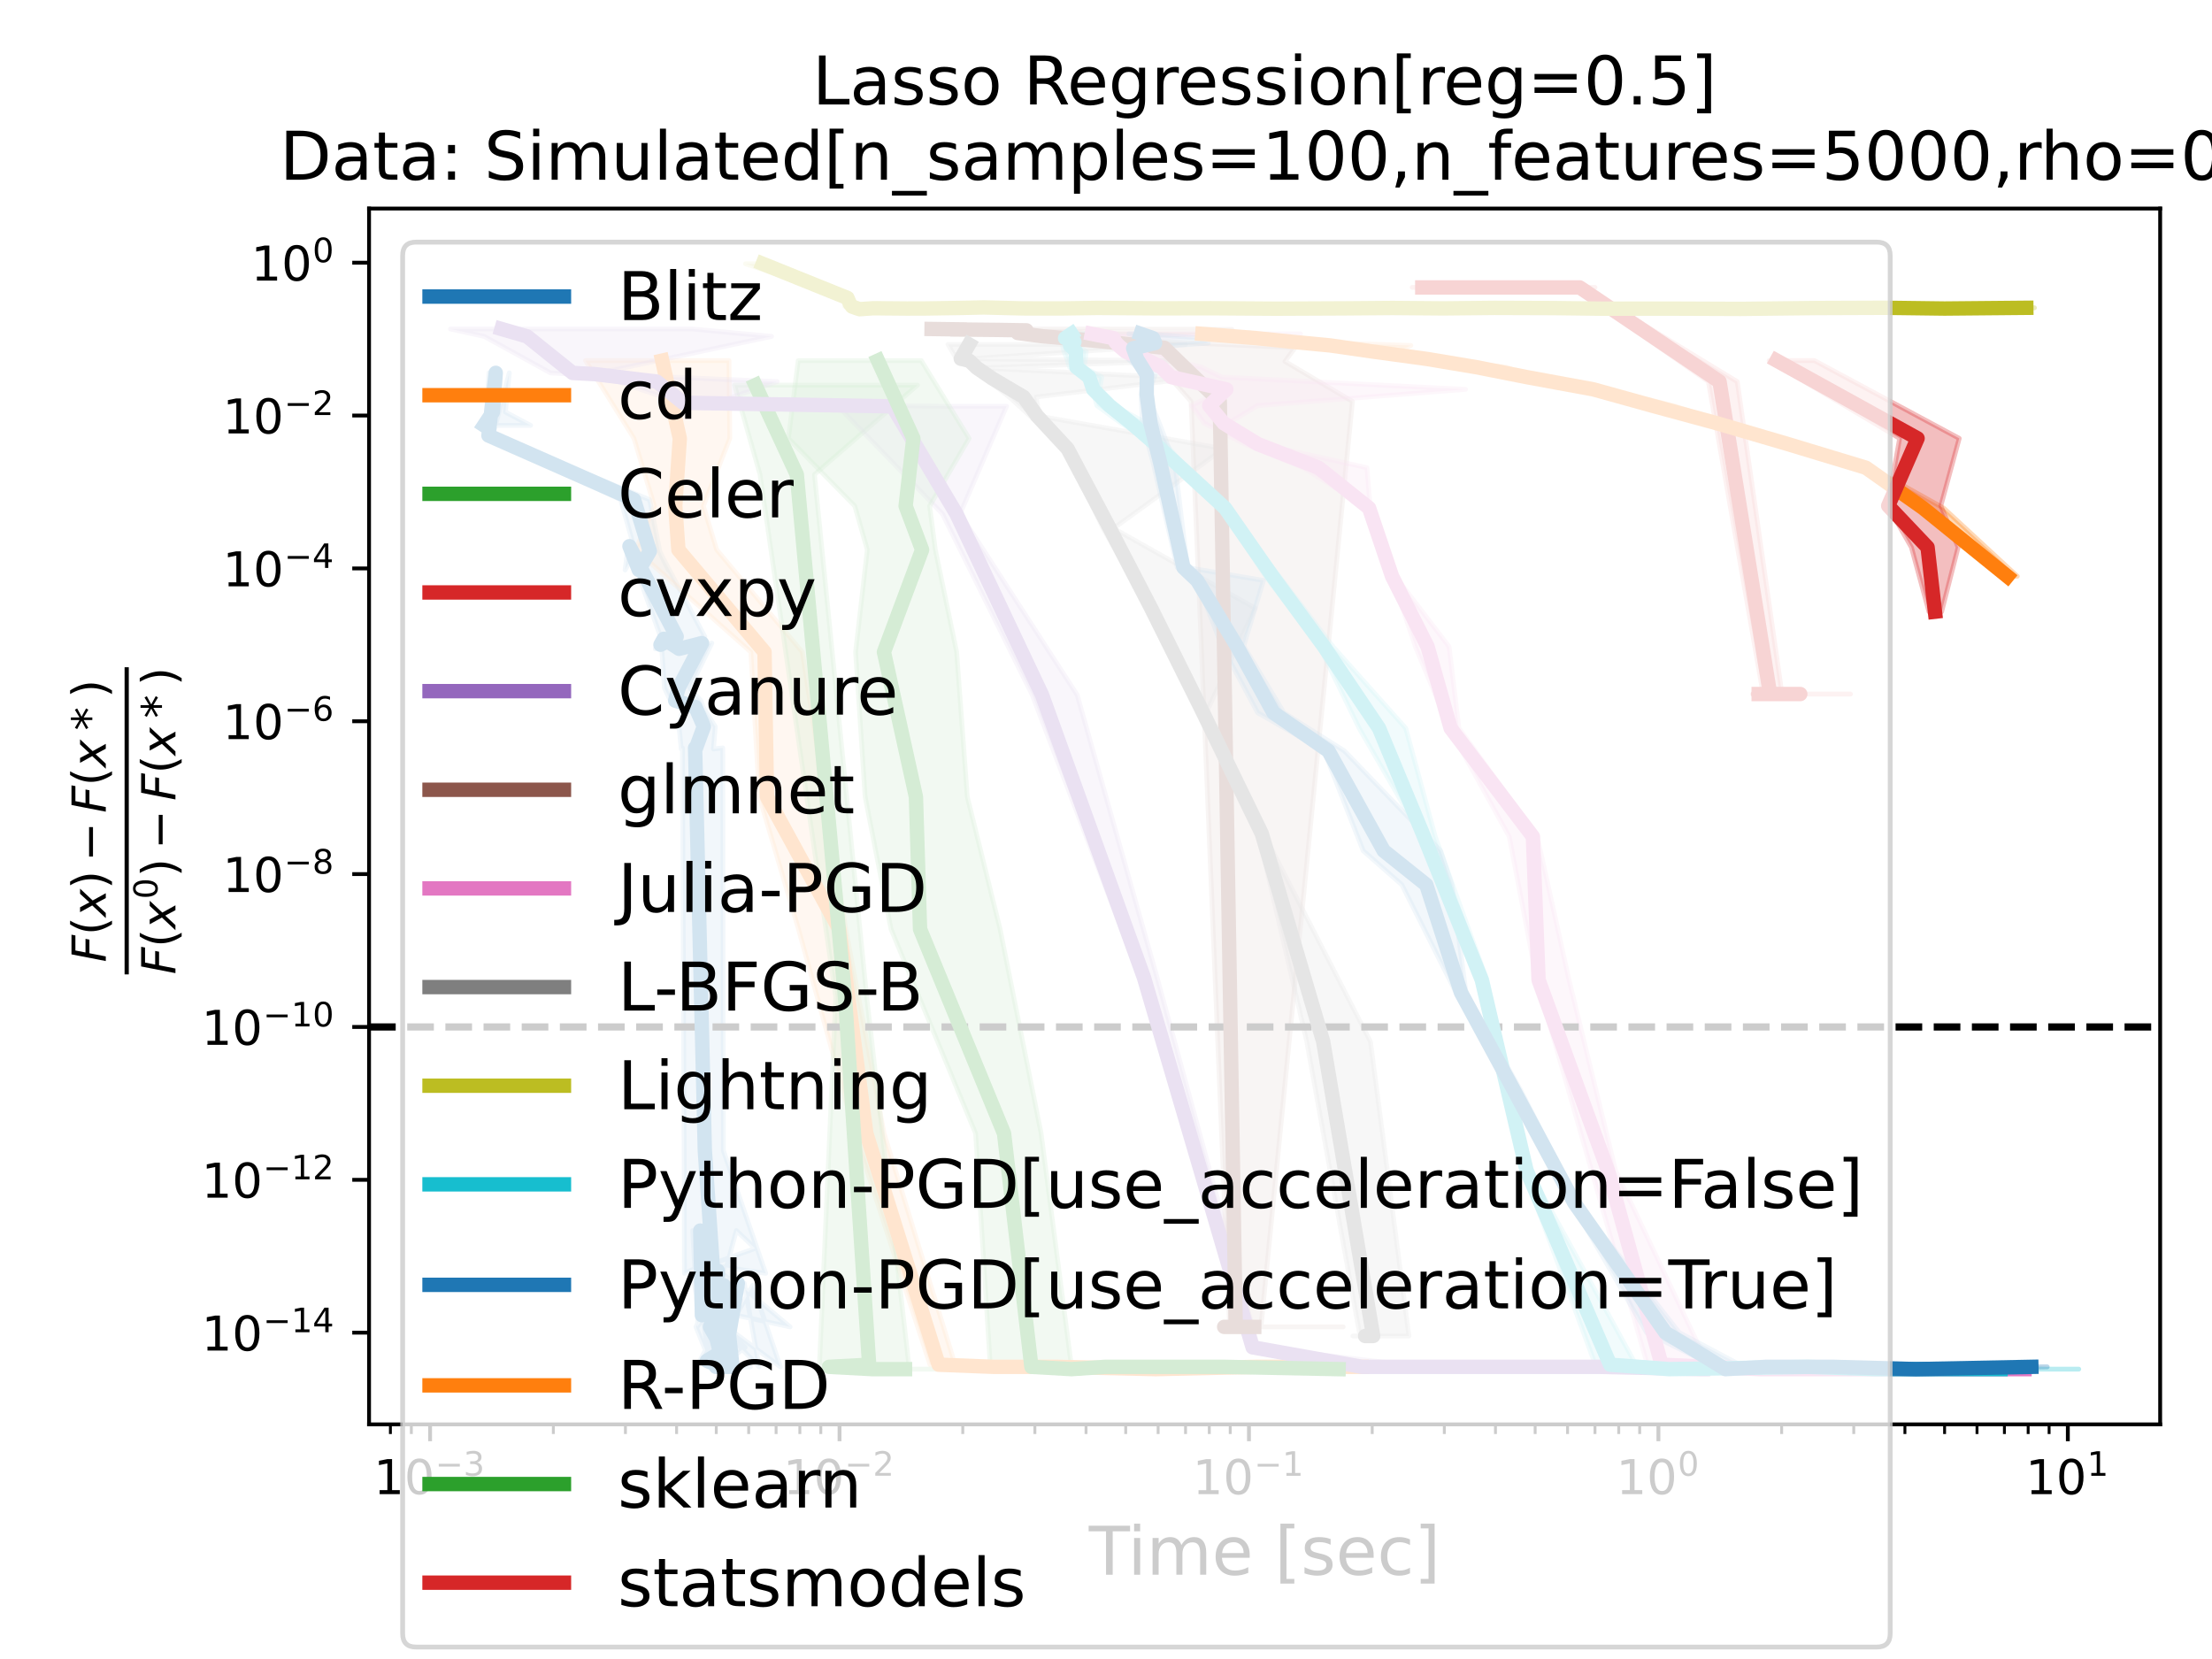 <?xml version="1.0" encoding="utf-8" standalone="no"?>
<!DOCTYPE svg PUBLIC "-//W3C//DTD SVG 1.1//EN"
  "http://www.w3.org/Graphics/SVG/1.1/DTD/svg11.dtd">
<!-- Created with matplotlib (https://matplotlib.org/) -->
<svg height="345.6pt" version="1.1" viewBox="0 0 460.8 345.6" width="460.8pt" xmlns="http://www.w3.org/2000/svg" xmlns:xlink="http://www.w3.org/1999/xlink">
 <defs>
  <style type="text/css">*{stroke-linecap:butt;stroke-linejoin:round;}</style>
 </defs>
 <g id="figure_1">
  <g id="patch_1">
   <path d="M 0 345.6 
L 460.8 345.6 
L 460.8 0 
L 0 0 
z
" style="fill:#ffffff;"/>
  </g>
  <g id="axes_1">
   <g id="patch_2">
    <path d="M 76.881 296.728 
L 450 296.728 
L 450 43.44 
L 76.881 43.44 
z
" style="fill:#ffffff;"/>
   </g>
   <g id="PolyCollection_1">
    <defs>
     <path d="M 150.488 -60.862 
L 147.802 -60.862 
L 147.908 -60.862 
L 147.533 -60.862 
L 149.686 -60.862 
L 148.801 -60.862 
L 149.294 -60.862 
L 145.77 -62.123 
L 147.277 -64.926 
L 146.533 -71.001 
L 148.51 -60.862 
L 146.825 -78.27 
L 147.094 -69.719 
L 146.393 -81.341 
L 145.231 -69.187 
L 146.923 -71.611 
L 148.019 -77.849 
L 148.347 -60.862 
L 144.983 -69.187 
L 145.849 -71.001 
L 144.554 -78.772 
L 147.664 -80.203 
L 146.012 -74.251 
L 146.867 -80.873 
L 145.482 -73.478 
L 145.277 -71.611 
L 144.309 -89.248 
L 145.903 -85.537 
L 146.41 -82.108 
L 142.58 -80.343 
L 142.52 -105.914 
L 142.167 -189.79 
L 141.911 -189.579 
L 141.465 -194.235 
L 142.306 -198.31 
L 139.672 -199.651 
L 138.424 -202.256 
L 137.773 -211.62 
L 136.505 -210.441 
L 137.577 -212.515 
L 136.841 -211.287 
L 137.59 -212.991 
L 130.841 -231.816 
L 130.224 -226.867 
L 132.321 -230.763 
L 129.291 -241.501 
L 101.06 -254.878 
L 101.873 -267.931 
L 101.861 -259.761 
L 100.023 -256.986 
L 110.531 -256.986 
L 110.531 -256.986 
L 105.286 -259.761 
L 106.096 -267.931 
L 102.651 -254.878 
L 135.326 -241.501 
L 137.448 -230.763 
L 139.243 -226.867 
L 136.805 -231.816 
L 146.817 -212.991 
L 142.225 -211.287 
L 139.965 -212.515 
L 143.169 -210.441 
L 148.289 -211.62 
L 143.703 -202.256 
L 145.998 -199.651 
L 146.452 -198.31 
L 149.007 -194.235 
L 148.619 -189.579 
L 150.56 -189.79 
L 150.691 -105.914 
L 159.507 -80.343 
L 147.779 -82.108 
L 157.308 -85.537 
L 153.39 -89.248 
L 148.638 -71.611 
L 150.57 -73.478 
L 152.308 -80.873 
L 153.266 -74.251 
L 152.957 -80.203 
L 152.205 -78.772 
L 151.461 -71.001 
L 151.353 -69.187 
L 162.574 -60.862 
L 156.808 -77.849 
L 153.385 -71.611 
L 164.589 -69.187 
L 150.048 -81.341 
L 150.814 -69.719 
L 155.039 -78.27 
L 158.141 -60.862 
L 148.342 -71.001 
L 155.241 -64.926 
L 151.658 -62.123 
L 156.123 -60.862 
L 154.993 -60.862 
L 156.319 -60.862 
L 151.434 -60.862 
L 150.57 -60.862 
L 150.488 -60.862 
z
" id="m707d2477e5" style="stroke:#1f77b4;stroke-opacity:0.3;"/>
    </defs>
    <g clip-path="url(#p841e61b219)">
     <use style="fill:#1f77b4;fill-opacity:0.3;stroke:#1f77b4;stroke-opacity:0.3;" x="0" xlink:href="#m707d2477e5" y="345.6"/>
    </g>
   </g>
   <g id="PolyCollection_2">
    <defs>
     <path d="M 151.861 -270.483 
L 121.972 -270.483 
L 132.069 -254.278 
L 136.314 -240.191 
L 132.426 -231.068 
L 156.42 -209.769 
L 158.18 -179.598 
L 166.344 -152.046 
L 178.083 -109.48 
L 193.735 -61.308 
L 206.243 -60.862 
L 219.863 -60.862 
L 240.76 -60.385 
L 261.346 -60.862 
L 283.035 -60.862 
L 284.88 -60.862 
L 284.88 -60.862 
L 262.529 -60.862 
L 241.634 -60.385 
L 221.28 -60.862 
L 208.494 -60.862 
L 198.967 -61.308 
L 184.162 -109.48 
L 176.196 -152.046 
L 171.771 -179.598 
L 167.14 -209.769 
L 149.302 -231.068 
L 146.526 -240.191 
L 152.031 -254.278 
L 151.861 -270.483 
z
" id="m4d3cb58b46" style="stroke:#ff7f0e;stroke-opacity:0.3;"/>
    </defs>
    <g clip-path="url(#p841e61b219)">
     <use style="fill:#ff7f0e;fill-opacity:0.3;stroke:#ff7f0e;stroke-opacity:0.3;" x="0" xlink:href="#m4d3cb58b46" y="345.6"/>
    </g>
   </g>
   <g id="PolyCollection_3">
    <defs>
     <path d="M 191.127 -265.371 
L 153.022 -265.371 
L 158.329 -246.744 
L 174.109 -137.858 
L 170.713 -61.308 
L 172.369 -60.862 
L 178.068 -60.385 
L 184.706 -60.385 
L 183.003 -60.385 
L 186.22 -60.385 
L 191.08 -60.385 
L 191.08 -60.385 
L 194.758 -60.385 
L 195.206 -60.385 
L 186.583 -60.385 
L 186.417 -60.862 
L 189.323 -61.308 
L 180.554 -137.858 
L 169.665 -246.744 
L 191.127 -265.371 
z
" id="mc15b9d9e06" style="stroke:#2ca02c;stroke-opacity:0.3;"/>
    </defs>
    <g clip-path="url(#p841e61b219)">
     <use style="fill:#2ca02c;fill-opacity:0.3;stroke:#2ca02c;stroke-opacity:0.3;" x="0" xlink:href="#mc15b9d9e06" y="345.6"/>
    </g>
   </g>
   <g id="PolyCollection_4">
    <defs>
     <path d="M 332.259 -285.724 
L 294.187 -285.724 
L 304.828 -285.724 
L 311.65 -285.724 
L 327.85 -285.724 
L 355.894 -266.094 
L 367.302 -201.02 
L 368.997 -201.02 
L 368.365 -201.02 
L 365.987 -201.02 
L 365.101 -201.02 
L 365.231 -201.02 
L 372.488 -201.02 
L 372.488 -201.02 
L 370.353 -201.02 
L 367.122 -201.02 
L 383.134 -201.02 
L 385.49 -201.02 
L 371.222 -201.02 
L 361.903 -266.094 
L 329.66 -285.724 
L 316.483 -285.724 
L 305.924 -285.724 
L 332.259 -285.724 
z
" id="m42cee9c6de" style="stroke:#d62728;stroke-opacity:0.3;"/>
    </defs>
    <g clip-path="url(#p841e61b219)">
     <use style="fill:#d62728;fill-opacity:0.3;stroke:#d62728;stroke-opacity:0.3;" x="0" xlink:href="#m42cee9c6de" y="345.6"/>
    </g>
   </g>
   <g id="PolyCollection_5">
    <defs>
     <path d="M 144.274 -277.065 
L 93.841 -277.065 
L 100.858 -275.523 
L 114.686 -267.91 
L 119.29 -267.665 
L 128.729 -266.101 
L 141.593 -261.695 
L 171.416 -260.963 
L 174.587 -260.963 
L 196.321 -238.561 
L 215.036 -200.827 
L 237.462 -141.962 
L 260.2 -64.926 
L 282.38 -60.862 
L 304.232 -60.862 
L 330.831 -60.862 
L 353.692 -60.385 
L 351.504 -60.385 
L 356.852 -60.385 
L 356.852 -60.385 
L 360.063 -60.385 
L 333.899 -60.862 
L 308.376 -60.862 
L 296.39 -60.862 
L 262.063 -64.926 
L 241.035 -141.962 
L 224.399 -200.827 
L 200.004 -238.561 
L 209.678 -260.963 
L 196.78 -260.963 
L 149.154 -261.695 
L 161.902 -266.101 
L 125.42 -267.665 
L 124.924 -267.91 
L 160.733 -275.523 
L 144.274 -277.065 
z
" id="m02db57cd8a" style="stroke:#9467bd;stroke-opacity:0.3;"/>
    </defs>
    <g clip-path="url(#p841e61b219)">
     <use style="fill:#9467bd;fill-opacity:0.3;stroke:#9467bd;stroke-opacity:0.3;" x="0" xlink:href="#m02db57cd8a" y="345.6"/>
    </g>
   </g>
   <g id="PolyCollection_6">
    <defs>
     <path d="M 228.419 -277.065 
L 193.569 -277.065 
L 197.805 -276.97 
L 195.205 -276.97 
L 204.65 -276.875 
L 204.494 -276.781 
L 206.466 -276.596 
L 207.82 -276.233 
L 215.558 -275.549 
L 223.386 -274.564 
L 232.484 -273.151 
L 240.684 -270.308 
L 248.126 -261.972 
L 256.162 -69.187 
L 255.124 -69.187 
L 256.43 -69.187 
L 254.493 -69.187 
L 256.848 -69.187 
L 256.838 -69.187 
L 279.805 -69.187 
L 279.805 -69.187 
L 262.54 -69.187 
L 277.676 -69.187 
L 269.97 -69.187 
L 278.056 -69.187 
L 262.68 -69.187 
L 281.741 -261.972 
L 267.681 -270.308 
L 269.777 -273.151 
L 239.291 -274.564 
L 230.431 -275.549 
L 260.536 -276.233 
L 224.651 -276.596 
L 225.849 -276.781 
L 235.46 -276.875 
L 223.16 -276.97 
L 256.641 -276.97 
L 228.419 -277.065 
z
" id="ma554f47e13" style="stroke:#8c564b;stroke-opacity:0.3;"/>
    </defs>
    <g clip-path="url(#p841e61b219)">
     <use style="fill:#8c564b;fill-opacity:0.3;stroke:#8c564b;stroke-opacity:0.3;" x="0" xlink:href="#ma554f47e13" y="345.6"/>
    </g>
   </g>
   <g id="PolyCollection_7">
    <defs>
     <path d="M 270.93 -276.048 
L 225.993 -276.048 
L 229.829 -275.156 
L 232.017 -274.36 
L 232.779 -273.639 
L 233.33 -272.374 
L 234.829 -270.809 
L 240.817 -269.107 
L 243.263 -267.044 
L 254.978 -264.489 
L 248.215 -261.105 
L 250.868 -257.431 
L 259.302 -253.095 
L 271.508 -248.167 
L 284.878 -239.765 
L 289.959 -225.549 
L 294.848 -210.889 
L 301.911 -193.903 
L 314.402 -171.318 
L 320.136 -141.47 
L 331.534 -101.806 
L 343.181 -61.308 
L 364.358 -60.385 
L 382.448 -60.385 
L 393.704 -60.385 
L 420.642 -60.385 
L 422.664 -60.385 
L 422.664 -60.385 
L 397.85 -60.385 
L 397.421 -60.385 
L 375.05 -60.385 
L 355.773 -61.308 
L 336.548 -101.806 
L 326.853 -141.47 
L 320.242 -171.318 
L 303.921 -193.903 
L 301.87 -210.889 
L 290.653 -225.549 
L 285.452 -239.765 
L 284.763 -248.167 
L 262.553 -253.095 
L 255.842 -257.431 
L 261.996 -261.105 
L 305.301 -264.489 
L 254.501 -267.044 
L 250.308 -269.107 
L 243.178 -270.809 
L 241.222 -272.374 
L 238.34 -273.639 
L 240.884 -274.36 
L 235.819 -275.156 
L 270.93 -276.048 
z
" id="mf957a43dbb" style="stroke:#e377c2;stroke-opacity:0.3;"/>
    </defs>
    <g clip-path="url(#p841e61b219)">
     <use style="fill:#e377c2;fill-opacity:0.3;stroke:#e377c2;stroke-opacity:0.3;" x="0" xlink:href="#mf957a43dbb" y="345.6"/>
    </g>
   </g>
   <g id="PolyCollection_8">
    <defs>
     <path d="M 246.968 -273.848 
L 197.482 -273.848 
L 199.253 -270.866 
L 201.088 -270.436 
L 202.19 -268.96 
L 205.322 -266.778 
L 210.231 -262.901 
L 214.587 -258.922 
L 221.885 -252.118 
L 229.77 -235.534 
L 239.359 -218.916 
L 249.794 -197.573 
L 262.127 -171.935 
L 272.228 -128.594 
L 283.317 -67.289 
L 282.369 -67.289 
L 283.463 -67.289 
L 281.897 -67.289 
L 283.147 -67.289 
L 281.826 -67.289 
L 292.81 -67.289 
L 292.81 -67.289 
L 284.762 -67.289 
L 292.581 -67.289 
L 286.367 -67.289 
L 285.759 -67.289 
L 293.501 -67.289 
L 285.494 -128.594 
L 263.243 -171.935 
L 251.488 -197.573 
L 261.46 -218.916 
L 231.974 -235.534 
L 254.898 -252.118 
L 216.49 -258.922 
L 215.859 -262.901 
L 248.084 -266.778 
L 204.021 -268.96 
L 246.187 -270.436 
L 201.948 -270.866 
L 246.968 -273.848 
z
" id="me804ee9055" style="stroke:#7f7f7f;stroke-opacity:0.3;"/>
    </defs>
    <g clip-path="url(#p841e61b219)">
     <use style="fill:#7f7f7f;fill-opacity:0.3;stroke:#7f7f7f;stroke-opacity:0.3;" x="0" xlink:href="#me804ee9055" y="345.6"/>
    </g>
   </g>
   <g id="PolyCollection_9">
    <defs>
     <path d="M 159.455 -290.647 
L 155.31 -290.647 
L 176.327 -283.535 
L 176.294 -282.37 
L 175.998 -281.742 
L 176.616 -281.434 
L 178.563 -281.188 
L 179.919 -281.382 
L 180.389 -281.38 
L 181.495 -281.389 
L 184.298 -281.364 
L 186.999 -281.326 
L 190.501 -281.338 
L 197.92 -281.456 
L 203.358 -281.555 
L 208.601 -281.353 
L 219.945 -281.347 
L 226.647 -281.458 
L 239.427 -281.368 
L 249.209 -281.389 
L 263.671 -281.297 
L 275.415 -281.36 
L 289.105 -281.442 
L 298.007 -281.355 
L 310.822 -281.464 
L 322.275 -281.422 
L 333.033 -281.3 
L 347.321 -281.308 
L 360.829 -281.253 
L 375.635 -281.431 
L 390.797 -281.484 
L 401.913 -281.325 
L 420.332 -281.48 
L 423.812 -281.48 
L 423.812 -281.48 
L 412.9 -281.325 
L 394.1 -281.484 
L 380.062 -281.431 
L 364.327 -281.253 
L 350.691 -281.308 
L 333.915 -281.3 
L 324.617 -281.422 
L 312.35 -281.464 
L 302.19 -281.355 
L 290.656 -281.442 
L 281.935 -281.36 
L 267.545 -281.297 
L 252.989 -281.389 
L 242.869 -281.368 
L 230.513 -281.458 
L 225.97 -281.347 
L 214.755 -281.353 
L 211.252 -281.555 
L 201.847 -281.456 
L 196.137 -281.338 
L 190.751 -281.326 
L 188.043 -281.364 
L 184.677 -281.389 
L 187.737 -281.38 
L 187.43 -281.382 
L 185.09 -281.188 
L 188.884 -281.434 
L 181.462 -281.742 
L 178.457 -282.37 
L 176.741 -283.535 
L 159.455 -290.647 
z
" id="mbdcc80d9b7" style="stroke:#bcbd22;stroke-opacity:0.3;"/>
    </defs>
    <g clip-path="url(#p841e61b219)">
     <use style="fill:#bcbd22;fill-opacity:0.3;stroke:#bcbd22;stroke-opacity:0.3;" x="0" xlink:href="#mbdcc80d9b7" y="345.6"/>
    </g>
   </g>
   <g id="PolyCollection_10">
    <defs>
     <path d="M 226.053 -276.048 
L 218.709 -276.048 
L 220.452 -275.156 
L 221.739 -274.36 
L 221.348 -273.639 
L 221.647 -272.374 
L 222.267 -270.809 
L 222.809 -269.107 
L 225.588 -267.044 
L 227.58 -264.489 
L 228.502 -261.105 
L 233.556 -257.431 
L 240.4 -253.095 
L 244.715 -248.167 
L 254.372 -239.765 
L 263.623 -225.549 
L 274.864 -210.889 
L 283.135 -193.903 
L 296.175 -171.318 
L 307.867 -141.47 
L 317.364 -101.806 
L 332.353 -61.308 
L 346.311 -60.385 
L 359.278 -60.862 
L 375.488 -60.385 
L 391.263 -60.385 
L 414.001 -60.385 
L 433.04 -60.385 
L 433.04 -60.385 
L 407.588 -60.385 
L 394.773 -60.385 
L 378.371 -60.862 
L 348.892 -60.385 
L 340.8 -61.308 
L 318.541 -101.806 
L 309.752 -141.47 
L 298.986 -171.318 
L 292.843 -193.903 
L 277.685 -210.889 
L 266.486 -225.549 
L 255.419 -239.765 
L 247.051 -248.167 
L 242.868 -253.095 
L 238.907 -257.431 
L 232.054 -261.105 
L 229.104 -264.489 
L 229.512 -267.044 
L 225.786 -269.107 
L 226.113 -270.809 
L 226.278 -272.374 
L 224.368 -273.639 
L 225.289 -274.36 
L 224.45 -275.156 
L 226.053 -276.048 
z
" id="m928eb2cb0a" style="stroke:#17becf;stroke-opacity:0.3;"/>
    </defs>
    <g clip-path="url(#p841e61b219)">
     <use style="fill:#17becf;fill-opacity:0.3;stroke:#17becf;stroke-opacity:0.3;" x="0" xlink:href="#m928eb2cb0a" y="345.6"/>
    </g>
   </g>
   <g id="PolyCollection_11">
    <defs>
     <path d="M 239.192 -276.048 
L 235.165 -276.048 
L 237.961 -275.156 
L 237.203 -274.136 
L 235.07 -273.038 
L 235.096 -270.777 
L 238.317 -267.535 
L 237.689 -263.412 
L 237.998 -257.42 
L 240.247 -249.019 
L 245.236 -227.372 
L 249.308 -224.68 
L 254.528 -211.017 
L 261.998 -197.121 
L 275.815 -189.178 
L 283.975 -168.375 
L 292.035 -161.283 
L 303.318 -138.819 
L 314.79 -118.29 
L 327.38 -95.043 
L 343.024 -67.981 
L 358.337 -60.385 
L 367.548 -60.862 
L 380.875 -60.862 
L 398.542 -60.385 
L 421.969 -60.862 
L 426.47 -60.862 
L 426.47 -60.862 
L 401.158 -60.385 
L 382.465 -60.862 
L 371.619 -60.862 
L 364.203 -60.385 
L 349.842 -67.981 
L 328.663 -95.043 
L 316.89 -118.29 
L 305.385 -138.819 
L 302.444 -161.283 
L 300.102 -168.375 
L 280.06 -189.178 
L 267.472 -197.121 
L 259.085 -211.017 
L 263.206 -224.68 
L 247.368 -227.372 
L 244.741 -249.019 
L 241.507 -257.42 
L 239.086 -263.412 
L 240.668 -267.535 
L 238.076 -270.777 
L 237.024 -273.038 
L 251.72 -274.136 
L 249.874 -275.156 
L 239.192 -276.048 
z
" id="ma9c88faf29" style="stroke:#1f77b4;stroke-opacity:0.3;"/>
    </defs>
    <g clip-path="url(#p841e61b219)">
     <use style="fill:#1f77b4;fill-opacity:0.3;stroke:#1f77b4;stroke-opacity:0.3;" x="0" xlink:href="#ma9c88faf29" y="345.6"/>
    </g>
   </g>
   <g id="PolyCollection_12">
    <defs>
     <path d="M 250.686 -276.048 
L 249.516 -276.048 
L 259.736 -275.156 
L 266.204 -274.36 
L 275.492 -273.639 
L 283.429 -272.374 
L 294.65 -270.809 
L 304.664 -269.107 
L 316.963 -267.044 
L 330.225 -264.489 
L 343.019 -261.105 
L 356.793 -257.431 
L 371.173 -253.095 
L 386.875 -248.167 
L 399.947 -239.765 
L 417.805 -225.549 
L 420.238 -225.549 
L 420.238 -225.549 
L 404.88 -239.765 
L 389.805 -248.167 
L 373.394 -253.095 
L 359.728 -257.431 
L 348.57 -261.105 
L 334.611 -264.489 
L 318.863 -267.044 
L 313.842 -269.107 
L 298.712 -270.809 
L 291.318 -272.374 
L 293.906 -273.639 
L 270.502 -274.36 
L 267.453 -275.156 
L 250.686 -276.048 
z
" id="m2eebba4a3f" style="stroke:#ff7f0e;stroke-opacity:0.3;"/>
    </defs>
    <g clip-path="url(#p841e61b219)">
     <use style="fill:#ff7f0e;fill-opacity:0.3;stroke:#ff7f0e;stroke-opacity:0.3;" x="0" xlink:href="#m2eebba4a3f" y="345.6"/>
    </g>
   </g>
   <g id="PolyCollection_13">
    <defs>
     <path d="M 191.922 -270.483 
L 166.278 -270.483 
L 164.237 -254.278 
L 178.07 -240.191 
L 180.676 -231.068 
L 178.239 -209.769 
L 180.23 -179.598 
L 185.617 -152.046 
L 203.239 -109.48 
L 206.312 -60.862 
L 216.839 -60.385 
L 227.949 -60.862 
L 236.402 -60.862 
L 254.629 -60.862 
L 278.23 -60.385 
L 279.558 -60.385 
L 279.558 -60.385 
L 255.658 -60.862 
L 241.642 -60.862 
L 232.668 -60.862 
L 226.019 -60.385 
L 223.214 -60.862 
L 216.883 -109.48 
L 208.334 -152.046 
L 201.507 -179.598 
L 199.285 -209.769 
L 194.846 -231.068 
L 193.658 -240.191 
L 201.879 -254.278 
L 191.922 -270.483 
z
" id="madb9a11371" style="stroke:#2ca02c;stroke-opacity:0.3;"/>
    </defs>
    <g clip-path="url(#p841e61b219)">
     <use style="fill:#2ca02c;fill-opacity:0.3;stroke:#2ca02c;stroke-opacity:0.3;" x="0" xlink:href="#madb9a11371" y="345.6"/>
    </g>
   </g>
   <g id="PolyCollection_14">
    <defs>
     <path d="M 377.977 -270.483 
L 368.545 -270.483 
L 395.735 -254.278 
L 393.241 -240.229 
L 398.179 -231.585 
L 401.836 -218.172 
L 404.478 -218.172 
L 404.478 -218.172 
L 407.912 -231.585 
L 404.315 -240.229 
L 408.147 -254.278 
L 377.977 -270.483 
z
" id="m72a8d541a6" style="stroke:#d62728;stroke-opacity:0.3;"/>
    </defs>
    <g clip-path="url(#p841e61b219)">
     <use style="fill:#d62728;fill-opacity:0.3;stroke:#d62728;stroke-opacity:0.3;" x="0" xlink:href="#m72a8d541a6" y="345.6"/>
    </g>
   </g>
   <g id="matplotlib.axis_1">
    <g id="xtick_1">
     <g id="line2d_1">
      <defs>
       <path d="M 0 0 
L 0 3.5 
" id="mdbb8575636" style="stroke:#000000;stroke-width:0.8;"/>
      </defs>
      <g>
       <use style="stroke:#000000;stroke-width:0.8;" x="89.595" xlink:href="#mdbb8575636" y="296.728"/>
      </g>
     </g>
     <g id="text_1">
      <!-- $\mathdefault{10^{-3}}$ -->
      <g transform="translate(77.845 311.326)scale(0.1 -0.1)">
       <defs>
        <path d="M 12.406 8.297 
L 28.516 8.297 
L 28.516 63.922 
L 10.984 60.406 
L 10.984 69.391 
L 28.422 72.906 
L 38.281 72.906 
L 38.281 8.297 
L 54.391 8.297 
L 54.391 0 
L 12.406 0 
z
" id="DejaVuSans-49"/>
        <path d="M 31.781 66.406 
Q 24.172 66.406 20.328 58.906 
Q 16.5 51.422 16.5 36.375 
Q 16.5 21.391 20.328 13.891 
Q 24.172 6.391 31.781 6.391 
Q 39.453 6.391 43.281 13.891 
Q 47.125 21.391 47.125 36.375 
Q 47.125 51.422 43.281 58.906 
Q 39.453 66.406 31.781 66.406 
z
M 31.781 74.219 
Q 44.047 74.219 50.516 64.516 
Q 56.984 54.828 56.984 36.375 
Q 56.984 17.969 50.516 8.266 
Q 44.047 -1.422 31.781 -1.422 
Q 19.531 -1.422 13.062 8.266 
Q 6.594 17.969 6.594 36.375 
Q 6.594 54.828 13.062 64.516 
Q 19.531 74.219 31.781 74.219 
z
" id="DejaVuSans-48"/>
        <path d="M 10.594 35.5 
L 73.188 35.5 
L 73.188 27.203 
L 10.594 27.203 
z
" id="DejaVuSans-8722"/>
        <path d="M 40.578 39.312 
Q 47.656 37.797 51.625 33 
Q 55.609 28.219 55.609 21.188 
Q 55.609 10.406 48.188 4.484 
Q 40.766 -1.422 27.094 -1.422 
Q 22.516 -1.422 17.656 -0.516 
Q 12.797 0.391 7.625 2.203 
L 7.625 11.719 
Q 11.719 9.328 16.594 8.109 
Q 21.484 6.891 26.812 6.891 
Q 36.078 6.891 40.938 10.547 
Q 45.797 14.203 45.797 21.188 
Q 45.797 27.641 41.281 31.266 
Q 36.766 34.906 28.719 34.906 
L 20.219 34.906 
L 20.219 43.016 
L 29.109 43.016 
Q 36.375 43.016 40.234 45.922 
Q 44.094 48.828 44.094 54.297 
Q 44.094 59.906 40.109 62.906 
Q 36.141 65.922 28.719 65.922 
Q 24.656 65.922 20.016 65.031 
Q 15.375 64.156 9.812 62.312 
L 9.812 71.094 
Q 15.438 72.656 20.344 73.438 
Q 25.25 74.219 29.594 74.219 
Q 40.828 74.219 47.359 69.109 
Q 53.906 64.016 53.906 55.328 
Q 53.906 49.266 50.438 45.094 
Q 46.969 40.922 40.578 39.312 
z
" id="DejaVuSans-51"/>
       </defs>
       <use transform="translate(0 0.766)" xlink:href="#DejaVuSans-49"/>
       <use transform="translate(63.623 0.766)" xlink:href="#DejaVuSans-48"/>
       <use transform="translate(128.203 39.047)scale(0.7)" xlink:href="#DejaVuSans-8722"/>
       <use transform="translate(186.855 39.047)scale(0.7)" xlink:href="#DejaVuSans-51"/>
      </g>
     </g>
    </g>
    <g id="xtick_2">
     <g id="line2d_2">
      <g>
       <use style="stroke:#000000;stroke-width:0.8;" x="174.889" xlink:href="#mdbb8575636" y="296.728"/>
      </g>
     </g>
     <g id="text_2">
      <!-- $\mathdefault{10^{-2}}$ -->
      <g transform="translate(163.139 311.326)scale(0.1 -0.1)">
       <defs>
        <path d="M 19.188 8.297 
L 53.609 8.297 
L 53.609 0 
L 7.328 0 
L 7.328 8.297 
Q 12.938 14.109 22.625 23.891 
Q 32.328 33.688 34.812 36.531 
Q 39.547 41.844 41.422 45.531 
Q 43.312 49.219 43.312 52.781 
Q 43.312 58.594 39.234 62.25 
Q 35.156 65.922 28.609 65.922 
Q 23.969 65.922 18.812 64.312 
Q 13.672 62.703 7.812 59.422 
L 7.812 69.391 
Q 13.766 71.781 18.938 73 
Q 24.125 74.219 28.422 74.219 
Q 39.75 74.219 46.484 68.547 
Q 53.219 62.891 53.219 53.422 
Q 53.219 48.922 51.531 44.891 
Q 49.859 40.875 45.406 35.406 
Q 44.188 33.984 37.641 27.219 
Q 31.109 20.453 19.188 8.297 
z
" id="DejaVuSans-50"/>
       </defs>
       <use transform="translate(0 0.766)" xlink:href="#DejaVuSans-49"/>
       <use transform="translate(63.623 0.766)" xlink:href="#DejaVuSans-48"/>
       <use transform="translate(128.203 39.047)scale(0.7)" xlink:href="#DejaVuSans-8722"/>
       <use transform="translate(186.855 39.047)scale(0.7)" xlink:href="#DejaVuSans-50"/>
      </g>
     </g>
    </g>
    <g id="xtick_3">
     <g id="line2d_3">
      <g>
       <use style="stroke:#000000;stroke-width:0.8;" x="260.182" xlink:href="#mdbb8575636" y="296.728"/>
      </g>
     </g>
     <g id="text_3">
      <!-- $\mathdefault{10^{-1}}$ -->
      <g transform="translate(248.432 311.326)scale(0.1 -0.1)">
       <use transform="translate(0 0.684)" xlink:href="#DejaVuSans-49"/>
       <use transform="translate(63.623 0.684)" xlink:href="#DejaVuSans-48"/>
       <use transform="translate(128.203 38.966)scale(0.7)" xlink:href="#DejaVuSans-8722"/>
       <use transform="translate(186.855 38.966)scale(0.7)" xlink:href="#DejaVuSans-49"/>
      </g>
     </g>
    </g>
    <g id="xtick_4">
     <g id="line2d_4">
      <g>
       <use style="stroke:#000000;stroke-width:0.8;" x="345.476" xlink:href="#mdbb8575636" y="296.728"/>
      </g>
     </g>
     <g id="text_4">
      <!-- $\mathdefault{10^{0}}$ -->
      <g transform="translate(336.676 311.326)scale(0.1 -0.1)">
       <use transform="translate(0 0.766)" xlink:href="#DejaVuSans-49"/>
       <use transform="translate(63.623 0.766)" xlink:href="#DejaVuSans-48"/>
       <use transform="translate(128.203 39.047)scale(0.7)" xlink:href="#DejaVuSans-48"/>
      </g>
     </g>
    </g>
    <g id="xtick_5">
     <g id="line2d_5">
      <g>
       <use style="stroke:#000000;stroke-width:0.8;" x="430.769" xlink:href="#mdbb8575636" y="296.728"/>
      </g>
     </g>
     <g id="text_5">
      <!-- $\mathdefault{10^{1}}$ -->
      <g transform="translate(421.969 311.326)scale(0.1 -0.1)">
       <use transform="translate(0 0.684)" xlink:href="#DejaVuSans-49"/>
       <use transform="translate(63.623 0.684)" xlink:href="#DejaVuSans-48"/>
       <use transform="translate(128.203 38.966)scale(0.7)" xlink:href="#DejaVuSans-49"/>
      </g>
     </g>
    </g>
    <g id="xtick_6">
     <g id="line2d_6">
      <defs>
       <path d="M 0 0 
L 0 2 
" id="mc7d0511126" style="stroke:#000000;stroke-width:0.6;"/>
      </defs>
      <g>
       <use style="stroke:#000000;stroke-width:0.6;" x="81.329" xlink:href="#mc7d0511126" y="296.728"/>
      </g>
     </g>
    </g>
    <g id="xtick_7">
     <g id="line2d_7">
      <g>
       <use style="stroke:#000000;stroke-width:0.6;" x="85.692" xlink:href="#mc7d0511126" y="296.728"/>
      </g>
     </g>
    </g>
    <g id="xtick_8">
     <g id="line2d_8">
      <g>
       <use style="stroke:#000000;stroke-width:0.6;" x="115.271" xlink:href="#mc7d0511126" y="296.728"/>
      </g>
     </g>
    </g>
    <g id="xtick_9">
     <g id="line2d_9">
      <g>
       <use style="stroke:#000000;stroke-width:0.6;" x="130.29" xlink:href="#mc7d0511126" y="296.728"/>
      </g>
     </g>
    </g>
    <g id="xtick_10">
     <g id="line2d_10">
      <g>
       <use style="stroke:#000000;stroke-width:0.6;" x="140.947" xlink:href="#mc7d0511126" y="296.728"/>
      </g>
     </g>
    </g>
    <g id="xtick_11">
     <g id="line2d_11">
      <g>
       <use style="stroke:#000000;stroke-width:0.6;" x="149.213" xlink:href="#mc7d0511126" y="296.728"/>
      </g>
     </g>
    </g>
    <g id="xtick_12">
     <g id="line2d_12">
      <g>
       <use style="stroke:#000000;stroke-width:0.6;" x="155.966" xlink:href="#mc7d0511126" y="296.728"/>
      </g>
     </g>
    </g>
    <g id="xtick_13">
     <g id="line2d_13">
      <g>
       <use style="stroke:#000000;stroke-width:0.6;" x="161.676" xlink:href="#mc7d0511126" y="296.728"/>
      </g>
     </g>
    </g>
    <g id="xtick_14">
     <g id="line2d_14">
      <g>
       <use style="stroke:#000000;stroke-width:0.6;" x="166.623" xlink:href="#mc7d0511126" y="296.728"/>
      </g>
     </g>
    </g>
    <g id="xtick_15">
     <g id="line2d_15">
      <g>
       <use style="stroke:#000000;stroke-width:0.6;" x="170.986" xlink:href="#mc7d0511126" y="296.728"/>
      </g>
     </g>
    </g>
    <g id="xtick_16">
     <g id="line2d_16">
      <g>
       <use style="stroke:#000000;stroke-width:0.6;" x="200.564" xlink:href="#mc7d0511126" y="296.728"/>
      </g>
     </g>
    </g>
    <g id="xtick_17">
     <g id="line2d_17">
      <g>
       <use style="stroke:#000000;stroke-width:0.6;" x="215.584" xlink:href="#mc7d0511126" y="296.728"/>
      </g>
     </g>
    </g>
    <g id="xtick_18">
     <g id="line2d_18">
      <g>
       <use style="stroke:#000000;stroke-width:0.6;" x="226.24" xlink:href="#mc7d0511126" y="296.728"/>
      </g>
     </g>
    </g>
    <g id="xtick_19">
     <g id="line2d_19">
      <g>
       <use style="stroke:#000000;stroke-width:0.6;" x="234.506" xlink:href="#mc7d0511126" y="296.728"/>
      </g>
     </g>
    </g>
    <g id="xtick_20">
     <g id="line2d_20">
      <g>
       <use style="stroke:#000000;stroke-width:0.6;" x="241.26" xlink:href="#mc7d0511126" y="296.728"/>
      </g>
     </g>
    </g>
    <g id="xtick_21">
     <g id="line2d_21">
      <g>
       <use style="stroke:#000000;stroke-width:0.6;" x="246.97" xlink:href="#mc7d0511126" y="296.728"/>
      </g>
     </g>
    </g>
    <g id="xtick_22">
     <g id="line2d_22">
      <g>
       <use style="stroke:#000000;stroke-width:0.6;" x="251.916" xlink:href="#mc7d0511126" y="296.728"/>
      </g>
     </g>
    </g>
    <g id="xtick_23">
     <g id="line2d_23">
      <g>
       <use style="stroke:#000000;stroke-width:0.6;" x="256.279" xlink:href="#mc7d0511126" y="296.728"/>
      </g>
     </g>
    </g>
    <g id="xtick_24">
     <g id="line2d_24">
      <g>
       <use style="stroke:#000000;stroke-width:0.6;" x="285.858" xlink:href="#mc7d0511126" y="296.728"/>
      </g>
     </g>
    </g>
    <g id="xtick_25">
     <g id="line2d_25">
      <g>
       <use style="stroke:#000000;stroke-width:0.6;" x="300.878" xlink:href="#mc7d0511126" y="296.728"/>
      </g>
     </g>
    </g>
    <g id="xtick_26">
     <g id="line2d_26">
      <g>
       <use style="stroke:#000000;stroke-width:0.6;" x="311.534" xlink:href="#mc7d0511126" y="296.728"/>
      </g>
     </g>
    </g>
    <g id="xtick_27">
     <g id="line2d_27">
      <g>
       <use style="stroke:#000000;stroke-width:0.6;" x="319.8" xlink:href="#mc7d0511126" y="296.728"/>
      </g>
     </g>
    </g>
    <g id="xtick_28">
     <g id="line2d_28">
      <g>
       <use style="stroke:#000000;stroke-width:0.6;" x="326.553" xlink:href="#mc7d0511126" y="296.728"/>
      </g>
     </g>
    </g>
    <g id="xtick_29">
     <g id="line2d_29">
      <g>
       <use style="stroke:#000000;stroke-width:0.6;" x="332.264" xlink:href="#mc7d0511126" y="296.728"/>
      </g>
     </g>
    </g>
    <g id="xtick_30">
     <g id="line2d_30">
      <g>
       <use style="stroke:#000000;stroke-width:0.6;" x="337.21" xlink:href="#mc7d0511126" y="296.728"/>
      </g>
     </g>
    </g>
    <g id="xtick_31">
     <g id="line2d_31">
      <g>
       <use style="stroke:#000000;stroke-width:0.6;" x="341.573" xlink:href="#mc7d0511126" y="296.728"/>
      </g>
     </g>
    </g>
    <g id="xtick_32">
     <g id="line2d_32">
      <g>
       <use style="stroke:#000000;stroke-width:0.6;" x="371.152" xlink:href="#mc7d0511126" y="296.728"/>
      </g>
     </g>
    </g>
    <g id="xtick_33">
     <g id="line2d_33">
      <g>
       <use style="stroke:#000000;stroke-width:0.6;" x="386.171" xlink:href="#mc7d0511126" y="296.728"/>
      </g>
     </g>
    </g>
    <g id="xtick_34">
     <g id="line2d_34">
      <g>
       <use style="stroke:#000000;stroke-width:0.6;" x="396.828" xlink:href="#mc7d0511126" y="296.728"/>
      </g>
     </g>
    </g>
    <g id="xtick_35">
     <g id="line2d_35">
      <g>
       <use style="stroke:#000000;stroke-width:0.6;" x="405.093" xlink:href="#mc7d0511126" y="296.728"/>
      </g>
     </g>
    </g>
    <g id="xtick_36">
     <g id="line2d_36">
      <g>
       <use style="stroke:#000000;stroke-width:0.6;" x="411.847" xlink:href="#mc7d0511126" y="296.728"/>
      </g>
     </g>
    </g>
    <g id="xtick_37">
     <g id="line2d_37">
      <g>
       <use style="stroke:#000000;stroke-width:0.6;" x="417.557" xlink:href="#mc7d0511126" y="296.728"/>
      </g>
     </g>
    </g>
    <g id="xtick_38">
     <g id="line2d_38">
      <g>
       <use style="stroke:#000000;stroke-width:0.6;" x="422.503" xlink:href="#mc7d0511126" y="296.728"/>
      </g>
     </g>
    </g>
    <g id="xtick_39">
     <g id="line2d_39">
      <g>
       <use style="stroke:#000000;stroke-width:0.6;" x="426.866" xlink:href="#mc7d0511126" y="296.728"/>
      </g>
     </g>
    </g>
    <g id="text_6">
     <!-- Time [sec] -->
     <g transform="translate(226.824 328.044)scale(0.14 -0.14)">
      <defs>
       <path d="M -0.297 72.906 
L 61.375 72.906 
L 61.375 64.594 
L 35.5 64.594 
L 35.5 0 
L 25.594 0 
L 25.594 64.594 
L -0.297 64.594 
z
" id="DejaVuSans-84"/>
       <path d="M 9.422 54.688 
L 18.406 54.688 
L 18.406 0 
L 9.422 0 
z
M 9.422 75.984 
L 18.406 75.984 
L 18.406 64.594 
L 9.422 64.594 
z
" id="DejaVuSans-105"/>
       <path d="M 52 44.188 
Q 55.375 50.25 60.062 53.125 
Q 64.75 56 71.094 56 
Q 79.641 56 84.281 50.016 
Q 88.922 44.047 88.922 33.016 
L 88.922 0 
L 79.891 0 
L 79.891 32.719 
Q 79.891 40.578 77.094 44.375 
Q 74.312 48.188 68.609 48.188 
Q 61.625 48.188 57.562 43.547 
Q 53.516 38.922 53.516 30.906 
L 53.516 0 
L 44.484 0 
L 44.484 32.719 
Q 44.484 40.625 41.703 44.406 
Q 38.922 48.188 33.109 48.188 
Q 26.219 48.188 22.156 43.531 
Q 18.109 38.875 18.109 30.906 
L 18.109 0 
L 9.078 0 
L 9.078 54.688 
L 18.109 54.688 
L 18.109 46.188 
Q 21.188 51.219 25.484 53.609 
Q 29.781 56 35.688 56 
Q 41.656 56 45.828 52.969 
Q 50 49.953 52 44.188 
z
" id="DejaVuSans-109"/>
       <path d="M 56.203 29.594 
L 56.203 25.203 
L 14.891 25.203 
Q 15.484 15.922 20.484 11.062 
Q 25.484 6.203 34.422 6.203 
Q 39.594 6.203 44.453 7.469 
Q 49.312 8.734 54.109 11.281 
L 54.109 2.781 
Q 49.266 0.734 44.188 -0.344 
Q 39.109 -1.422 33.891 -1.422 
Q 20.797 -1.422 13.156 6.188 
Q 5.516 13.812 5.516 26.812 
Q 5.516 40.234 12.766 48.109 
Q 20.016 56 32.328 56 
Q 43.359 56 49.781 48.891 
Q 56.203 41.797 56.203 29.594 
z
M 47.219 32.234 
Q 47.125 39.594 43.094 43.984 
Q 39.062 48.391 32.422 48.391 
Q 24.906 48.391 20.391 44.141 
Q 15.875 39.891 15.188 32.172 
z
" id="DejaVuSans-101"/>
       <path id="DejaVuSans-32"/>
       <path d="M 8.594 75.984 
L 29.297 75.984 
L 29.297 69 
L 17.578 69 
L 17.578 -6.203 
L 29.297 -6.203 
L 29.297 -13.188 
L 8.594 -13.188 
z
" id="DejaVuSans-91"/>
       <path d="M 44.281 53.078 
L 44.281 44.578 
Q 40.484 46.531 36.375 47.5 
Q 32.281 48.484 27.875 48.484 
Q 21.188 48.484 17.844 46.438 
Q 14.5 44.391 14.5 40.281 
Q 14.5 37.156 16.891 35.375 
Q 19.281 33.594 26.516 31.984 
L 29.594 31.297 
Q 39.156 29.25 43.188 25.516 
Q 47.219 21.781 47.219 15.094 
Q 47.219 7.469 41.188 3.016 
Q 35.156 -1.422 24.609 -1.422 
Q 20.219 -1.422 15.453 -0.562 
Q 10.688 0.297 5.422 2 
L 5.422 11.281 
Q 10.406 8.688 15.234 7.391 
Q 20.062 6.109 24.812 6.109 
Q 31.156 6.109 34.562 8.281 
Q 37.984 10.453 37.984 14.406 
Q 37.984 18.062 35.516 20.016 
Q 33.062 21.969 24.703 23.781 
L 21.578 24.516 
Q 13.234 26.266 9.516 29.906 
Q 5.812 33.547 5.812 39.891 
Q 5.812 47.609 11.281 51.797 
Q 16.75 56 26.812 56 
Q 31.781 56 36.172 55.266 
Q 40.578 54.547 44.281 53.078 
z
" id="DejaVuSans-115"/>
       <path d="M 48.781 52.594 
L 48.781 44.188 
Q 44.969 46.297 41.141 47.344 
Q 37.312 48.391 33.406 48.391 
Q 24.656 48.391 19.812 42.844 
Q 14.984 37.312 14.984 27.297 
Q 14.984 17.281 19.812 11.734 
Q 24.656 6.203 33.406 6.203 
Q 37.312 6.203 41.141 7.25 
Q 44.969 8.297 48.781 10.406 
L 48.781 2.094 
Q 45.016 0.344 40.984 -0.531 
Q 36.969 -1.422 32.422 -1.422 
Q 20.062 -1.422 12.781 6.344 
Q 5.516 14.109 5.516 27.297 
Q 5.516 40.672 12.859 48.328 
Q 20.219 56 33.016 56 
Q 37.156 56 41.109 55.141 
Q 45.062 54.297 48.781 52.594 
z
" id="DejaVuSans-99"/>
       <path d="M 30.422 75.984 
L 30.422 -13.188 
L 9.719 -13.188 
L 9.719 -6.203 
L 21.391 -6.203 
L 21.391 69 
L 9.719 69 
L 9.719 75.984 
z
" id="DejaVuSans-93"/>
      </defs>
      <use xlink:href="#DejaVuSans-84"/>
      <use x="57.959" xlink:href="#DejaVuSans-105"/>
      <use x="85.742" xlink:href="#DejaVuSans-109"/>
      <use x="183.154" xlink:href="#DejaVuSans-101"/>
      <use x="244.678" xlink:href="#DejaVuSans-32"/>
      <use x="276.465" xlink:href="#DejaVuSans-91"/>
      <use x="315.479" xlink:href="#DejaVuSans-115"/>
      <use x="367.578" xlink:href="#DejaVuSans-101"/>
      <use x="429.102" xlink:href="#DejaVuSans-99"/>
      <use x="484.082" xlink:href="#DejaVuSans-93"/>
     </g>
    </g>
   </g>
   <g id="matplotlib.axis_2">
    <g id="ytick_1">
     <g id="line2d_40">
      <defs>
       <path d="M 0 0 
L -3.5 0 
" id="m293cbc6743" style="stroke:#000000;stroke-width:0.8;"/>
      </defs>
      <g>
       <use style="stroke:#000000;stroke-width:0.8;" x="76.881" xlink:href="#m293cbc6743" y="277.617"/>
      </g>
     </g>
     <g id="text_7">
      <!-- $\mathdefault{10^{-14}}$ -->
      <g transform="translate(41.981 281.417)scale(0.1 -0.1)">
       <defs>
        <path d="M 37.797 64.312 
L 12.891 25.391 
L 37.797 25.391 
z
M 35.203 72.906 
L 47.609 72.906 
L 47.609 25.391 
L 58.016 25.391 
L 58.016 17.188 
L 47.609 17.188 
L 47.609 0 
L 37.797 0 
L 37.797 17.188 
L 4.891 17.188 
L 4.891 26.703 
z
" id="DejaVuSans-52"/>
       </defs>
       <use transform="translate(0 0.684)" xlink:href="#DejaVuSans-49"/>
       <use transform="translate(63.623 0.684)" xlink:href="#DejaVuSans-48"/>
       <use transform="translate(128.203 38.966)scale(0.7)" xlink:href="#DejaVuSans-8722"/>
       <use transform="translate(186.855 38.966)scale(0.7)" xlink:href="#DejaVuSans-49"/>
       <use transform="translate(231.392 38.966)scale(0.7)" xlink:href="#DejaVuSans-52"/>
      </g>
     </g>
    </g>
    <g id="ytick_2">
     <g id="line2d_41">
      <g>
       <use style="stroke:#000000;stroke-width:0.8;" x="76.881" xlink:href="#m293cbc6743" y="245.776"/>
      </g>
     </g>
     <g id="text_8">
      <!-- $\mathdefault{10^{-12}}$ -->
      <g transform="translate(41.981 249.575)scale(0.1 -0.1)">
       <use transform="translate(0 0.766)" xlink:href="#DejaVuSans-49"/>
       <use transform="translate(63.623 0.766)" xlink:href="#DejaVuSans-48"/>
       <use transform="translate(128.203 39.047)scale(0.7)" xlink:href="#DejaVuSans-8722"/>
       <use transform="translate(186.855 39.047)scale(0.7)" xlink:href="#DejaVuSans-49"/>
       <use transform="translate(231.392 39.047)scale(0.7)" xlink:href="#DejaVuSans-50"/>
      </g>
     </g>
    </g>
    <g id="ytick_3">
     <g id="line2d_42">
      <g>
       <use style="stroke:#000000;stroke-width:0.8;" x="76.881" xlink:href="#m293cbc6743" y="213.934"/>
      </g>
     </g>
     <g id="text_9">
      <!-- $\mathdefault{10^{-10}}$ -->
      <g transform="translate(41.981 217.733)scale(0.1 -0.1)">
       <use transform="translate(0 0.766)" xlink:href="#DejaVuSans-49"/>
       <use transform="translate(63.623 0.766)" xlink:href="#DejaVuSans-48"/>
       <use transform="translate(128.203 39.047)scale(0.7)" xlink:href="#DejaVuSans-8722"/>
       <use transform="translate(186.855 39.047)scale(0.7)" xlink:href="#DejaVuSans-49"/>
       <use transform="translate(231.392 39.047)scale(0.7)" xlink:href="#DejaVuSans-48"/>
      </g>
     </g>
    </g>
    <g id="ytick_4">
     <g id="line2d_43">
      <g>
       <use style="stroke:#000000;stroke-width:0.8;" x="76.881" xlink:href="#m293cbc6743" y="182.092"/>
      </g>
     </g>
     <g id="text_10">
      <!-- $\mathdefault{10^{-8}}$ -->
      <g transform="translate(46.381 185.892)scale(0.1 -0.1)">
       <defs>
        <path d="M 31.781 34.625 
Q 24.75 34.625 20.719 30.859 
Q 16.703 27.094 16.703 20.516 
Q 16.703 13.922 20.719 10.156 
Q 24.75 6.391 31.781 6.391 
Q 38.812 6.391 42.859 10.172 
Q 46.922 13.969 46.922 20.516 
Q 46.922 27.094 42.891 30.859 
Q 38.875 34.625 31.781 34.625 
z
M 21.922 38.812 
Q 15.578 40.375 12.031 44.719 
Q 8.5 49.078 8.5 55.328 
Q 8.5 64.062 14.719 69.141 
Q 20.953 74.219 31.781 74.219 
Q 42.672 74.219 48.875 69.141 
Q 55.078 64.062 55.078 55.328 
Q 55.078 49.078 51.531 44.719 
Q 48 40.375 41.703 38.812 
Q 48.828 37.156 52.797 32.312 
Q 56.781 27.484 56.781 20.516 
Q 56.781 9.906 50.312 4.234 
Q 43.844 -1.422 31.781 -1.422 
Q 19.734 -1.422 13.25 4.234 
Q 6.781 9.906 6.781 20.516 
Q 6.781 27.484 10.781 32.312 
Q 14.797 37.156 21.922 38.812 
z
M 18.312 54.391 
Q 18.312 48.734 21.844 45.562 
Q 25.391 42.391 31.781 42.391 
Q 38.141 42.391 41.719 45.562 
Q 45.312 48.734 45.312 54.391 
Q 45.312 60.062 41.719 63.234 
Q 38.141 66.406 31.781 66.406 
Q 25.391 66.406 21.844 63.234 
Q 18.312 60.062 18.312 54.391 
z
" id="DejaVuSans-56"/>
       </defs>
       <use transform="translate(0 0.766)" xlink:href="#DejaVuSans-49"/>
       <use transform="translate(63.623 0.766)" xlink:href="#DejaVuSans-48"/>
       <use transform="translate(128.203 39.047)scale(0.7)" xlink:href="#DejaVuSans-8722"/>
       <use transform="translate(186.855 39.047)scale(0.7)" xlink:href="#DejaVuSans-56"/>
      </g>
     </g>
    </g>
    <g id="ytick_5">
     <g id="line2d_44">
      <g>
       <use style="stroke:#000000;stroke-width:0.8;" x="76.881" xlink:href="#m293cbc6743" y="150.251"/>
      </g>
     </g>
     <g id="text_11">
      <!-- $\mathdefault{10^{-6}}$ -->
      <g transform="translate(46.381 154.05)scale(0.1 -0.1)">
       <defs>
        <path d="M 33.016 40.375 
Q 26.375 40.375 22.484 35.828 
Q 18.609 31.297 18.609 23.391 
Q 18.609 15.531 22.484 10.953 
Q 26.375 6.391 33.016 6.391 
Q 39.656 6.391 43.531 10.953 
Q 47.406 15.531 47.406 23.391 
Q 47.406 31.297 43.531 35.828 
Q 39.656 40.375 33.016 40.375 
z
M 52.594 71.297 
L 52.594 62.312 
Q 48.875 64.062 45.094 64.984 
Q 41.312 65.922 37.594 65.922 
Q 27.828 65.922 22.672 59.328 
Q 17.531 52.734 16.797 39.406 
Q 19.672 43.656 24.016 45.922 
Q 28.375 48.188 33.594 48.188 
Q 44.578 48.188 50.953 41.516 
Q 57.328 34.859 57.328 23.391 
Q 57.328 12.156 50.688 5.359 
Q 44.047 -1.422 33.016 -1.422 
Q 20.359 -1.422 13.672 8.266 
Q 6.984 17.969 6.984 36.375 
Q 6.984 53.656 15.188 63.938 
Q 23.391 74.219 37.203 74.219 
Q 40.922 74.219 44.703 73.484 
Q 48.484 72.75 52.594 71.297 
z
" id="DejaVuSans-54"/>
       </defs>
       <use transform="translate(0 0.766)" xlink:href="#DejaVuSans-49"/>
       <use transform="translate(63.623 0.766)" xlink:href="#DejaVuSans-48"/>
       <use transform="translate(128.203 39.047)scale(0.7)" xlink:href="#DejaVuSans-8722"/>
       <use transform="translate(186.855 39.047)scale(0.7)" xlink:href="#DejaVuSans-54"/>
      </g>
     </g>
    </g>
    <g id="ytick_6">
     <g id="line2d_45">
      <g>
       <use style="stroke:#000000;stroke-width:0.8;" x="76.881" xlink:href="#m293cbc6743" y="118.409"/>
      </g>
     </g>
     <g id="text_12">
      <!-- $\mathdefault{10^{-4}}$ -->
      <g transform="translate(46.381 122.209)scale(0.1 -0.1)">
       <use transform="translate(0 0.684)" xlink:href="#DejaVuSans-49"/>
       <use transform="translate(63.623 0.684)" xlink:href="#DejaVuSans-48"/>
       <use transform="translate(128.203 38.966)scale(0.7)" xlink:href="#DejaVuSans-8722"/>
       <use transform="translate(186.855 38.966)scale(0.7)" xlink:href="#DejaVuSans-52"/>
      </g>
     </g>
    </g>
    <g id="ytick_7">
     <g id="line2d_46">
      <g>
       <use style="stroke:#000000;stroke-width:0.8;" x="76.881" xlink:href="#m293cbc6743" y="86.568"/>
      </g>
     </g>
     <g id="text_13">
      <!-- $\mathdefault{10^{-2}}$ -->
      <g transform="translate(46.381 90.367)scale(0.1 -0.1)">
       <use transform="translate(0 0.766)" xlink:href="#DejaVuSans-49"/>
       <use transform="translate(63.623 0.766)" xlink:href="#DejaVuSans-48"/>
       <use transform="translate(128.203 39.047)scale(0.7)" xlink:href="#DejaVuSans-8722"/>
       <use transform="translate(186.855 39.047)scale(0.7)" xlink:href="#DejaVuSans-50"/>
      </g>
     </g>
    </g>
    <g id="ytick_8">
     <g id="line2d_47">
      <g>
       <use style="stroke:#000000;stroke-width:0.8;" x="76.881" xlink:href="#m293cbc6743" y="54.726"/>
      </g>
     </g>
     <g id="text_14">
      <!-- $\mathdefault{10^{0}}$ -->
      <g transform="translate(52.281 58.525)scale(0.1 -0.1)">
       <use transform="translate(0 0.766)" xlink:href="#DejaVuSans-49"/>
       <use transform="translate(63.623 0.766)" xlink:href="#DejaVuSans-48"/>
       <use transform="translate(128.203 39.047)scale(0.7)" xlink:href="#DejaVuSans-48"/>
      </g>
     </g>
    </g>
    <g id="text_15">
     <!-- $\frac{F(x) - F(x*)}{F(x^0) - F(x*)}$ -->
     <g transform="translate(29.581 202.984)rotate(-90)scale(0.14 -0.14)">
      <defs>
       <path d="M 16.891 72.906 
L 58.688 72.906 
L 57.078 64.594 
L 25.094 64.594 
L 20.906 43.109 
L 49.812 43.109 
L 48.188 34.812 
L 19.281 34.812 
L 12.5 0 
L 2.688 0 
z
" id="DejaVuSans-Oblique-70"/>
       <path d="M 31 75.875 
Q 24.469 64.656 21.281 53.656 
Q 18.109 42.672 18.109 31.391 
Q 18.109 20.125 21.312 9.062 
Q 24.516 -2 31 -13.188 
L 23.188 -13.188 
Q 15.875 -1.703 12.234 9.375 
Q 8.594 20.453 8.594 31.391 
Q 8.594 42.281 12.203 53.312 
Q 15.828 64.359 23.188 75.875 
z
" id="DejaVuSans-40"/>
       <path d="M 60.016 54.688 
L 34.906 27.875 
L 50.297 0 
L 39.984 0 
L 28.422 21.688 
L 8.297 0 
L -2.594 0 
L 24.312 28.812 
L 10.016 54.688 
L 20.312 54.688 
L 30.812 34.906 
L 49.125 54.688 
z
" id="DejaVuSans-Oblique-120"/>
       <path d="M 8.016 75.875 
L 15.828 75.875 
Q 23.141 64.359 26.781 53.312 
Q 30.422 42.281 30.422 31.391 
Q 30.422 20.453 26.781 9.375 
Q 23.141 -1.703 15.828 -13.188 
L 8.016 -13.188 
Q 14.5 -2 17.703 9.062 
Q 20.906 20.125 20.906 31.391 
Q 20.906 42.672 17.703 53.656 
Q 14.5 64.656 8.016 75.875 
z
" id="DejaVuSans-41"/>
       <path d="M 47.016 60.891 
L 29.5 51.422 
L 47.016 41.891 
L 44.188 37.109 
L 27.781 47.016 
L 27.781 28.609 
L 22.219 28.609 
L 22.219 47.016 
L 5.812 37.109 
L 2.984 41.891 
L 20.516 51.422 
L 2.984 60.891 
L 5.812 65.719 
L 22.219 55.812 
L 22.219 74.219 
L 27.781 74.219 
L 27.781 55.812 
L 44.188 65.719 
z
" id="DejaVuSans-42"/>
      </defs>
      <use transform="translate(18 53.888)scale(0.7)" xlink:href="#DejaVuSans-Oblique-70"/>
      <use transform="translate(58.264 53.888)scale(0.7)" xlink:href="#DejaVuSans-40"/>
      <use transform="translate(85.573 53.888)scale(0.7)" xlink:href="#DejaVuSans-Oblique-120"/>
      <use transform="translate(126.999 53.888)scale(0.7)" xlink:href="#DejaVuSans-41"/>
      <use transform="translate(167.946 53.888)scale(0.7)" xlink:href="#DejaVuSans-8722"/>
      <use transform="translate(240.236 53.888)scale(0.7)" xlink:href="#DejaVuSans-Oblique-70"/>
      <use transform="translate(280.5 53.888)scale(0.7)" xlink:href="#DejaVuSans-40"/>
      <use transform="translate(307.81 53.888)scale(0.7)" xlink:href="#DejaVuSans-Oblique-120"/>
      <use transform="translate(362.873 53.888)scale(0.7)" xlink:href="#DejaVuSans-42"/>
      <use transform="translate(411.511 53.888)scale(0.7)" xlink:href="#DejaVuSans-41"/>
      <use transform="translate(0 -49.758)scale(0.7)" xlink:href="#DejaVuSans-Oblique-70"/>
      <use transform="translate(40.264 -49.758)scale(0.7)" xlink:href="#DejaVuSans-40"/>
      <use transform="translate(67.573 -49.758)scale(0.7)" xlink:href="#DejaVuSans-Oblique-120"/>
      <use transform="translate(112.125 -22.961)scale(0.49)" xlink:href="#DejaVuSans-48"/>
      <use transform="translate(145.215 -49.758)scale(0.7)" xlink:href="#DejaVuSans-41"/>
      <use transform="translate(186.162 -49.758)scale(0.7)" xlink:href="#DejaVuSans-8722"/>
      <use transform="translate(258.452 -49.758)scale(0.7)" xlink:href="#DejaVuSans-Oblique-70"/>
      <use transform="translate(298.716 -49.758)scale(0.7)" xlink:href="#DejaVuSans-40"/>
      <use transform="translate(326.025 -49.758)scale(0.7)" xlink:href="#DejaVuSans-Oblique-120"/>
      <use transform="translate(381.089 -49.758)scale(0.7)" xlink:href="#DejaVuSans-42"/>
      <use transform="translate(429.726 -49.758)scale(0.7)" xlink:href="#DejaVuSans-41"/>
      <path d="M 0 19.656 
L 0 25.906 
L 457.036 25.906 
L 457.036 19.656 
L 0 19.656 
z
"/>
     </g>
    </g>
   </g>
   <g id="LineCollection_1">
    <path clip-path="url(#p841e61b219)" d="M 76.881 213.934 
L 450 213.934 
" style="fill:none;stroke:#000000;stroke-dasharray:5.55,2.4;stroke-dashoffset:0;stroke-width:1.5;"/>
   </g>
   <g id="line2d_48">
    <path clip-path="url(#p841e61b219)" d="M 149.718 284.738 
L 149.147 284.738 
L 149.257 284.738 
L 150.89 284.738 
L 152.157 284.738 
L 150.352 284.738 
L 147.258 283.477 
L 151.857 280.674 
L 148.203 274.599 
L 150.728 284.738 
L 153.694 267.33 
L 148.999 275.881 
L 146.782 264.259 
L 151.966 276.413 
L 147.598 273.989 
L 150.77 267.751 
L 152.591 284.738 
L 147.907 276.413 
L 148.8 274.599 
L 147.032 266.828 
L 149.567 265.397 
L 147.381 271.349 
L 149.525 264.727 
L 147.23 272.122 
L 146.228 273.989 
L 145.878 256.352 
L 147.745 260.063 
L 146.912 263.492 
L 148.585 265.257 
L 146.829 239.686 
L 144.799 155.81 
L 144.914 156.021 
L 146.627 151.365 
L 144.866 147.29 
L 140.658 145.949 
L 141.349 143.344 
L 146.23 133.98 
L 141.467 135.159 
L 138.273 133.085 
L 137.588 134.313 
L 140.962 132.609 
L 131.126 113.784 
L 133.079 118.733 
L 135.369 114.837 
L 132.08 104.099 
L 101.757 90.722 
L 103.273 77.669 
L 102.674 85.839 
L 100.836 88.614 
" style="fill:none;stroke:#1f77b4;stroke-linecap:square;stroke-width:3;"/>
   </g>
   <g id="line2d_49">
    <path clip-path="url(#p841e61b219)" d="M 137.949 75.117 
L 141.615 91.322 
L 140.668 105.409 
L 141.324 114.532 
L 159.265 135.831 
L 159.783 166.002 
L 174.826 193.554 
L 180.48 236.12 
L 195.535 284.292 
L 206.995 284.738 
L 220.081 284.738 
L 240.785 285.215 
L 261.818 284.738 
L 283.656 284.738 
" style="fill:none;stroke:#ff7f0e;stroke-linecap:square;stroke-width:3;"/>
   </g>
   <g id="line2d_50">
    <path clip-path="url(#p841e61b219)" d="M 157.354 80.229 
L 165.99 98.856 
L 176.026 207.742 
L 181.059 284.292 
L 172.704 284.738 
L 181.702 285.215 
L 186.223 285.215 
L 187.301 285.215 
L 188.53 285.215 
" style="fill:none;stroke:#2ca02c;stroke-linecap:square;stroke-width:3;"/>
   </g>
   <g id="line2d_51">
    <path clip-path="url(#p841e61b219)" d="M 296.286 59.876 
L 305.315 59.876 
L 312.907 59.876 
L 329.07 59.876 
L 358.21 79.506 
L 368.743 144.58 
L 375.027 144.58 
L 372.548 144.58 
L 366.275 144.58 
L 366.731 144.58 
L 366.366 144.58 
" style="fill:none;stroke:#d62728;stroke-linecap:square;stroke-width:3;"/>
   </g>
   <g id="line2d_52">
    <path clip-path="url(#p841e61b219)" d="M 104.469 68.535 
L 109.792 70.077 
L 119.283 77.69 
L 123.923 77.935 
L 136.827 79.499 
L 142.282 83.905 
L 185.148 84.637 
L 185.922 84.637 
L 199.239 107.039 
L 217.072 144.773 
L 238.303 203.638 
L 260.94 280.674 
L 283.693 284.738 
L 305.045 284.738 
L 333.131 284.738 
L 354.248 285.215 
L 354.75 285.215 
" style="fill:none;stroke:#9467bd;stroke-linecap:square;stroke-width:3;"/>
   </g>
   <g id="line2d_53">
    <path clip-path="url(#p841e61b219)" d="M 194.065 68.535 
L 201.287 68.63 
L 198.183 68.63 
L 207.684 68.725 
L 213.824 68.819 
L 213.174 69.004 
L 212 69.367 
L 217.206 70.051 
L 228.661 71.036 
L 242.557 72.449 
L 245.471 75.292 
L 254.107 83.628 
L 257.423 276.413 
L 258.697 276.413 
L 258.832 276.413 
L 255.015 276.413 
L 258.798 276.413 
L 261.281 276.413 
" style="fill:none;stroke:#8c564b;stroke-linecap:square;stroke-width:3;"/>
   </g>
   <g id="line2d_54">
    <path clip-path="url(#p841e61b219)" d="M 227.451 69.552 
L 231.963 70.444 
L 232.355 71.24 
L 232.999 71.961 
L 234.457 73.226 
L 238.552 74.791 
L 241.863 76.493 
L 243.979 78.556 
L 255.463 81.111 
L 251.904 84.495 
L 254.924 88.169 
L 262.026 92.505 
L 274.674 97.433 
L 285.201 105.835 
L 289.989 120.051 
L 297.391 134.711 
L 302.194 151.697 
L 319.328 174.282 
L 320.511 204.13 
L 334.939 243.794 
L 346.14 284.292 
L 366.698 285.215 
L 391.25 285.215 
L 395.524 285.215 
L 421.736 285.215 
" style="fill:none;stroke:#e377c2;stroke-linecap:square;stroke-width:3;"/>
   </g>
   <g id="line2d_55">
    <path clip-path="url(#p841e61b219)" d="M 201.86 71.752 
L 200.151 74.734 
L 201.956 75.164 
L 203.505 76.64 
L 206.68 78.822 
L 213.253 82.699 
L 216.085 86.678 
L 222.4 93.482 
L 231.181 110.066 
L 239.796 126.684 
L 250.41 148.027 
L 262.853 173.665 
L 275.647 217.006 
L 286.059 278.311 
L 285.07 278.311 
L 285.238 278.311 
L 284.547 278.311 
L 284.376 278.311 
L 284.394 278.311 
" style="fill:none;stroke:#7f7f7f;stroke-linecap:square;stroke-width:3;"/>
   </g>
   <g id="line2d_56">
    <path clip-path="url(#p841e61b219)" d="M 158.897 54.953 
L 176.532 62.065 
L 177.031 63.23 
L 177.488 63.858 
L 178.341 64.166 
L 179.088 64.412 
L 181.805 64.218 
L 182.032 64.22 
L 182.708 64.211 
L 184.473 64.236 
L 188.911 64.274 
L 192.775 64.262 
L 200.339 64.144 
L 204.945 64.045 
L 213.117 64.247 
L 221.217 64.253 
L 228.696 64.142 
L 240.977 64.232 
L 252.272 64.211 
L 265.661 64.303 
L 279.914 64.24 
L 290.102 64.158 
L 300.682 64.245 
L 311.315 64.136 
L 323.62 64.178 
L 333.558 64.3 
L 348.721 64.292 
L 362.587 64.347 
L 378.479 64.169 
L 392.583 64.116 
L 405.081 64.275 
L 422.113 64.12 
" style="fill:none;stroke:#bcbd22;stroke-linecap:square;stroke-width:3;"/>
   </g>
   <g id="line2d_57">
    <path clip-path="url(#p841e61b219)" d="M 223.212 69.552 
L 221.884 70.444 
L 223.817 71.24 
L 222.937 71.961 
L 224.154 73.226 
L 224.144 74.791 
L 224.242 76.493 
L 226.891 78.556 
L 227.733 81.111 
L 231.122 84.495 
L 235.677 88.169 
L 240.68 92.505 
L 246.046 97.433 
L 255.189 105.835 
L 265.085 120.051 
L 275.82 134.711 
L 287.271 151.697 
L 296.643 174.282 
L 308.682 204.13 
L 317.993 243.794 
L 335.423 284.292 
L 347.688 285.215 
L 376.603 284.738 
L 390.526 285.215 
L 398.869 285.215 
L 416.745 285.215 
" style="fill:none;stroke:#17becf;stroke-linecap:square;stroke-width:3;"/>
   </g>
   <g id="line2d_58">
    <path clip-path="url(#p841e61b219)" d="M 237.628 69.552 
L 240.2 70.444 
L 240.625 71.464 
L 236.06 72.562 
L 236.892 74.823 
L 238.899 78.065 
L 238.876 82.188 
L 239.663 88.18 
L 241.734 96.581 
L 246.542 118.228 
L 249.379 120.92 
L 257.646 134.583 
L 265.291 148.479 
L 276.734 156.422 
L 288.252 177.225 
L 297.12 184.317 
L 304.355 206.781 
L 315.475 227.31 
L 327.941 250.557 
L 346.949 277.619 
L 359.448 285.215 
L 367.902 284.738 
L 381.927 284.738 
L 399.086 285.215 
L 423.165 284.738 
" style="fill:none;stroke:#1f77b4;stroke-linecap:square;stroke-width:3;"/>
   </g>
   <g id="line2d_59">
    <path clip-path="url(#p841e61b219)" d="M 250.459 69.552 
L 261.759 70.444 
L 269.501 71.24 
L 277.115 71.961 
L 285.907 73.226 
L 297.36 74.791 
L 307.544 76.493 
L 318.018 78.556 
L 331.929 81.111 
L 344.115 84.495 
L 357.649 88.169 
L 372.436 92.505 
L 388.703 97.433 
L 400.606 105.835 
L 418.162 120.051 
" style="fill:none;stroke:#ff7f0e;stroke-linecap:square;stroke-width:3;"/>
   </g>
   <g id="line2d_60">
    <path clip-path="url(#p841e61b219)" d="M 182.887 75.117 
L 190.266 91.322 
L 188.658 105.409 
L 192.09 114.532 
L 184.139 135.831 
L 190.805 166.002 
L 191.66 193.554 
L 209.162 236.12 
L 214.86 284.738 
L 223.211 285.215 
L 230.239 284.738 
L 237.727 284.738 
L 254.946 284.738 
L 278.856 285.215 
" style="fill:none;stroke:#2ca02c;stroke-linecap:square;stroke-width:3;"/>
   </g>
   <g id="line2d_61">
    <path clip-path="url(#p841e61b219)" d="M 370.108 75.117 
L 399.463 91.322 
L 393.348 105.371 
L 401.548 114.015 
L 403.085 127.428 
" style="fill:none;stroke:#d62728;stroke-linecap:square;stroke-width:3;"/>
   </g>
   <g id="patch_3">
    <path d="M 76.881 296.728 
L 76.881 43.44 
" style="fill:none;stroke:#000000;stroke-linecap:square;stroke-linejoin:miter;stroke-width:0.8;"/>
   </g>
   <g id="patch_4">
    <path d="M 450 296.728 
L 450 43.44 
" style="fill:none;stroke:#000000;stroke-linecap:square;stroke-linejoin:miter;stroke-width:0.8;"/>
   </g>
   <g id="patch_5">
    <path d="M 76.881 296.728 
L 450 296.728 
" style="fill:none;stroke:#000000;stroke-linecap:square;stroke-linejoin:miter;stroke-width:0.8;"/>
   </g>
   <g id="patch_6">
    <path d="M 76.881 43.44 
L 450 43.44 
" style="fill:none;stroke:#000000;stroke-linecap:square;stroke-linejoin:miter;stroke-width:0.8;"/>
   </g>
   <g id="text_16">
    <!-- Lasso Regression[reg=0.5] -->
    <g transform="translate(169.234 21.763)scale(0.14 -0.14)">
     <defs>
      <path d="M 9.812 72.906 
L 19.672 72.906 
L 19.672 8.297 
L 55.172 8.297 
L 55.172 0 
L 9.812 0 
z
" id="DejaVuSans-76"/>
      <path d="M 34.281 27.484 
Q 23.391 27.484 19.188 25 
Q 14.984 22.516 14.984 16.5 
Q 14.984 11.719 18.141 8.906 
Q 21.297 6.109 26.703 6.109 
Q 34.188 6.109 38.703 11.406 
Q 43.219 16.703 43.219 25.484 
L 43.219 27.484 
z
M 52.203 31.203 
L 52.203 0 
L 43.219 0 
L 43.219 8.297 
Q 40.141 3.328 35.547 0.953 
Q 30.953 -1.422 24.312 -1.422 
Q 15.922 -1.422 10.953 3.297 
Q 6 8.016 6 15.922 
Q 6 25.141 12.172 29.828 
Q 18.359 34.516 30.609 34.516 
L 43.219 34.516 
L 43.219 35.406 
Q 43.219 41.609 39.141 45 
Q 35.062 48.391 27.688 48.391 
Q 23 48.391 18.547 47.266 
Q 14.109 46.141 10.016 43.891 
L 10.016 52.203 
Q 14.938 54.109 19.578 55.047 
Q 24.219 56 28.609 56 
Q 40.484 56 46.344 49.844 
Q 52.203 43.703 52.203 31.203 
z
" id="DejaVuSans-97"/>
      <path d="M 30.609 48.391 
Q 23.391 48.391 19.188 42.75 
Q 14.984 37.109 14.984 27.297 
Q 14.984 17.484 19.156 11.844 
Q 23.344 6.203 30.609 6.203 
Q 37.797 6.203 41.984 11.859 
Q 46.188 17.531 46.188 27.297 
Q 46.188 37.016 41.984 42.703 
Q 37.797 48.391 30.609 48.391 
z
M 30.609 56 
Q 42.328 56 49.016 48.375 
Q 55.719 40.766 55.719 27.297 
Q 55.719 13.875 49.016 6.219 
Q 42.328 -1.422 30.609 -1.422 
Q 18.844 -1.422 12.172 6.219 
Q 5.516 13.875 5.516 27.297 
Q 5.516 40.766 12.172 48.375 
Q 18.844 56 30.609 56 
z
" id="DejaVuSans-111"/>
      <path d="M 44.391 34.188 
Q 47.562 33.109 50.562 29.594 
Q 53.562 26.078 56.594 19.922 
L 66.609 0 
L 56 0 
L 46.688 18.703 
Q 43.062 26.031 39.672 28.422 
Q 36.281 30.812 30.422 30.812 
L 19.672 30.812 
L 19.672 0 
L 9.812 0 
L 9.812 72.906 
L 32.078 72.906 
Q 44.578 72.906 50.734 67.672 
Q 56.891 62.453 56.891 51.906 
Q 56.891 45.016 53.688 40.469 
Q 50.484 35.938 44.391 34.188 
z
M 19.672 64.797 
L 19.672 38.922 
L 32.078 38.922 
Q 39.203 38.922 42.844 42.219 
Q 46.484 45.516 46.484 51.906 
Q 46.484 58.297 42.844 61.547 
Q 39.203 64.797 32.078 64.797 
z
" id="DejaVuSans-82"/>
      <path d="M 45.406 27.984 
Q 45.406 37.75 41.375 43.109 
Q 37.359 48.484 30.078 48.484 
Q 22.859 48.484 18.828 43.109 
Q 14.797 37.75 14.797 27.984 
Q 14.797 18.266 18.828 12.891 
Q 22.859 7.516 30.078 7.516 
Q 37.359 7.516 41.375 12.891 
Q 45.406 18.266 45.406 27.984 
z
M 54.391 6.781 
Q 54.391 -7.172 48.188 -13.984 
Q 42 -20.797 29.203 -20.797 
Q 24.469 -20.797 20.266 -20.094 
Q 16.062 -19.391 12.109 -17.922 
L 12.109 -9.188 
Q 16.062 -11.328 19.922 -12.344 
Q 23.781 -13.375 27.781 -13.375 
Q 36.625 -13.375 41.016 -8.766 
Q 45.406 -4.156 45.406 5.172 
L 45.406 9.625 
Q 42.625 4.781 38.281 2.391 
Q 33.938 0 27.875 0 
Q 17.828 0 11.672 7.656 
Q 5.516 15.328 5.516 27.984 
Q 5.516 40.672 11.672 48.328 
Q 17.828 56 27.875 56 
Q 33.938 56 38.281 53.609 
Q 42.625 51.219 45.406 46.391 
L 45.406 54.688 
L 54.391 54.688 
z
" id="DejaVuSans-103"/>
      <path d="M 41.109 46.297 
Q 39.594 47.172 37.812 47.578 
Q 36.031 48 33.891 48 
Q 26.266 48 22.188 43.047 
Q 18.109 38.094 18.109 28.812 
L 18.109 0 
L 9.078 0 
L 9.078 54.688 
L 18.109 54.688 
L 18.109 46.188 
Q 20.953 51.172 25.484 53.578 
Q 30.031 56 36.531 56 
Q 37.453 56 38.578 55.875 
Q 39.703 55.766 41.062 55.516 
z
" id="DejaVuSans-114"/>
      <path d="M 54.891 33.016 
L 54.891 0 
L 45.906 0 
L 45.906 32.719 
Q 45.906 40.484 42.875 44.328 
Q 39.844 48.188 33.797 48.188 
Q 26.516 48.188 22.312 43.547 
Q 18.109 38.922 18.109 30.906 
L 18.109 0 
L 9.078 0 
L 9.078 54.688 
L 18.109 54.688 
L 18.109 46.188 
Q 21.344 51.125 25.703 53.562 
Q 30.078 56 35.797 56 
Q 45.219 56 50.047 50.172 
Q 54.891 44.344 54.891 33.016 
z
" id="DejaVuSans-110"/>
      <path d="M 10.594 45.406 
L 73.188 45.406 
L 73.188 37.203 
L 10.594 37.203 
z
M 10.594 25.484 
L 73.188 25.484 
L 73.188 17.188 
L 10.594 17.188 
z
" id="DejaVuSans-61"/>
      <path d="M 10.688 12.406 
L 21 12.406 
L 21 0 
L 10.688 0 
z
" id="DejaVuSans-46"/>
      <path d="M 10.797 72.906 
L 49.516 72.906 
L 49.516 64.594 
L 19.828 64.594 
L 19.828 46.734 
Q 21.969 47.469 24.109 47.828 
Q 26.266 48.188 28.422 48.188 
Q 40.625 48.188 47.75 41.5 
Q 54.891 34.812 54.891 23.391 
Q 54.891 11.625 47.562 5.094 
Q 40.234 -1.422 26.906 -1.422 
Q 22.312 -1.422 17.547 -0.641 
Q 12.797 0.141 7.719 1.703 
L 7.719 11.625 
Q 12.109 9.234 16.797 8.062 
Q 21.484 6.891 26.703 6.891 
Q 35.156 6.891 40.078 11.328 
Q 45.016 15.766 45.016 23.391 
Q 45.016 31 40.078 35.438 
Q 35.156 39.891 26.703 39.891 
Q 22.75 39.891 18.812 39.016 
Q 14.891 38.141 10.797 36.281 
z
" id="DejaVuSans-53"/>
     </defs>
     <use xlink:href="#DejaVuSans-76"/>
     <use x="55.713" xlink:href="#DejaVuSans-97"/>
     <use x="116.992" xlink:href="#DejaVuSans-115"/>
     <use x="169.092" xlink:href="#DejaVuSans-115"/>
     <use x="221.191" xlink:href="#DejaVuSans-111"/>
     <use x="282.373" xlink:href="#DejaVuSans-32"/>
     <use x="314.16" xlink:href="#DejaVuSans-82"/>
     <use x="379.143" xlink:href="#DejaVuSans-101"/>
     <use x="440.666" xlink:href="#DejaVuSans-103"/>
     <use x="504.143" xlink:href="#DejaVuSans-114"/>
     <use x="543.006" xlink:href="#DejaVuSans-101"/>
     <use x="604.529" xlink:href="#DejaVuSans-115"/>
     <use x="656.629" xlink:href="#DejaVuSans-115"/>
     <use x="708.729" xlink:href="#DejaVuSans-105"/>
     <use x="736.512" xlink:href="#DejaVuSans-111"/>
     <use x="797.693" xlink:href="#DejaVuSans-110"/>
     <use x="861.072" xlink:href="#DejaVuSans-91"/>
     <use x="900.086" xlink:href="#DejaVuSans-114"/>
     <use x="938.949" xlink:href="#DejaVuSans-101"/>
     <use x="1000.473" xlink:href="#DejaVuSans-103"/>
     <use x="1063.949" xlink:href="#DejaVuSans-61"/>
     <use x="1147.738" xlink:href="#DejaVuSans-48"/>
     <use x="1211.361" xlink:href="#DejaVuSans-46"/>
     <use x="1243.148" xlink:href="#DejaVuSans-53"/>
     <use x="1306.771" xlink:href="#DejaVuSans-93"/>
    </g>
    <!-- Data: Simulated[n_samples=100,n_features=5000,rho=0] -->
    <g transform="translate(58.273 37.44)scale(0.14 -0.14)">
     <defs>
      <path d="M 19.672 64.797 
L 19.672 8.109 
L 31.594 8.109 
Q 46.688 8.109 53.688 14.938 
Q 60.688 21.781 60.688 36.531 
Q 60.688 51.172 53.688 57.984 
Q 46.688 64.797 31.594 64.797 
z
M 9.812 72.906 
L 30.078 72.906 
Q 51.266 72.906 61.172 64.094 
Q 71.094 55.281 71.094 36.531 
Q 71.094 17.672 61.125 8.828 
Q 51.172 0 30.078 0 
L 9.812 0 
z
" id="DejaVuSans-68"/>
      <path d="M 18.312 70.219 
L 18.312 54.688 
L 36.812 54.688 
L 36.812 47.703 
L 18.312 47.703 
L 18.312 18.016 
Q 18.312 11.328 20.141 9.422 
Q 21.969 7.516 27.594 7.516 
L 36.812 7.516 
L 36.812 0 
L 27.594 0 
Q 17.188 0 13.234 3.875 
Q 9.281 7.766 9.281 18.016 
L 9.281 47.703 
L 2.688 47.703 
L 2.688 54.688 
L 9.281 54.688 
L 9.281 70.219 
z
" id="DejaVuSans-116"/>
      <path d="M 11.719 12.406 
L 22.016 12.406 
L 22.016 0 
L 11.719 0 
z
M 11.719 51.703 
L 22.016 51.703 
L 22.016 39.312 
L 11.719 39.312 
z
" id="DejaVuSans-58"/>
      <path d="M 53.516 70.516 
L 53.516 60.891 
Q 47.906 63.578 42.922 64.891 
Q 37.938 66.219 33.297 66.219 
Q 25.25 66.219 20.875 63.094 
Q 16.5 59.969 16.5 54.203 
Q 16.5 49.359 19.406 46.891 
Q 22.312 44.438 30.422 42.922 
L 36.375 41.703 
Q 47.406 39.594 52.656 34.297 
Q 57.906 29 57.906 20.125 
Q 57.906 9.516 50.797 4.047 
Q 43.703 -1.422 29.984 -1.422 
Q 24.812 -1.422 18.969 -0.25 
Q 13.141 0.922 6.891 3.219 
L 6.891 13.375 
Q 12.891 10.016 18.656 8.297 
Q 24.422 6.594 29.984 6.594 
Q 38.422 6.594 43.016 9.906 
Q 47.609 13.234 47.609 19.391 
Q 47.609 24.75 44.312 27.781 
Q 41.016 30.812 33.5 32.328 
L 27.484 33.5 
Q 16.453 35.688 11.516 40.375 
Q 6.594 45.062 6.594 53.422 
Q 6.594 63.094 13.406 68.656 
Q 20.219 74.219 32.172 74.219 
Q 37.312 74.219 42.625 73.281 
Q 47.953 72.359 53.516 70.516 
z
" id="DejaVuSans-83"/>
      <path d="M 8.5 21.578 
L 8.5 54.688 
L 17.484 54.688 
L 17.484 21.922 
Q 17.484 14.156 20.5 10.266 
Q 23.531 6.391 29.594 6.391 
Q 36.859 6.391 41.078 11.031 
Q 45.312 15.672 45.312 23.688 
L 45.312 54.688 
L 54.297 54.688 
L 54.297 0 
L 45.312 0 
L 45.312 8.406 
Q 42.047 3.422 37.719 1 
Q 33.406 -1.422 27.688 -1.422 
Q 18.266 -1.422 13.375 4.438 
Q 8.5 10.297 8.5 21.578 
z
M 31.109 56 
z
" id="DejaVuSans-117"/>
      <path d="M 9.422 75.984 
L 18.406 75.984 
L 18.406 0 
L 9.422 0 
z
" id="DejaVuSans-108"/>
      <path d="M 45.406 46.391 
L 45.406 75.984 
L 54.391 75.984 
L 54.391 0 
L 45.406 0 
L 45.406 8.203 
Q 42.578 3.328 38.25 0.953 
Q 33.938 -1.422 27.875 -1.422 
Q 17.969 -1.422 11.734 6.484 
Q 5.516 14.406 5.516 27.297 
Q 5.516 40.188 11.734 48.094 
Q 17.969 56 27.875 56 
Q 33.938 56 38.25 53.625 
Q 42.578 51.266 45.406 46.391 
z
M 14.797 27.297 
Q 14.797 17.391 18.875 11.75 
Q 22.953 6.109 30.078 6.109 
Q 37.203 6.109 41.297 11.75 
Q 45.406 17.391 45.406 27.297 
Q 45.406 37.203 41.297 42.844 
Q 37.203 48.484 30.078 48.484 
Q 22.953 48.484 18.875 42.844 
Q 14.797 37.203 14.797 27.297 
z
" id="DejaVuSans-100"/>
      <path d="M 50.984 -16.609 
L 50.984 -23.578 
L -0.984 -23.578 
L -0.984 -16.609 
z
" id="DejaVuSans-95"/>
      <path d="M 18.109 8.203 
L 18.109 -20.797 
L 9.078 -20.797 
L 9.078 54.688 
L 18.109 54.688 
L 18.109 46.391 
Q 20.953 51.266 25.266 53.625 
Q 29.594 56 35.594 56 
Q 45.562 56 51.781 48.094 
Q 58.016 40.188 58.016 27.297 
Q 58.016 14.406 51.781 6.484 
Q 45.562 -1.422 35.594 -1.422 
Q 29.594 -1.422 25.266 0.953 
Q 20.953 3.328 18.109 8.203 
z
M 48.688 27.297 
Q 48.688 37.203 44.609 42.844 
Q 40.531 48.484 33.406 48.484 
Q 26.266 48.484 22.188 42.844 
Q 18.109 37.203 18.109 27.297 
Q 18.109 17.391 22.188 11.75 
Q 26.266 6.109 33.406 6.109 
Q 40.531 6.109 44.609 11.75 
Q 48.688 17.391 48.688 27.297 
z
" id="DejaVuSans-112"/>
      <path d="M 11.719 12.406 
L 22.016 12.406 
L 22.016 4 
L 14.016 -11.625 
L 7.719 -11.625 
L 11.719 4 
z
" id="DejaVuSans-44"/>
      <path d="M 37.109 75.984 
L 37.109 68.5 
L 28.516 68.5 
Q 23.688 68.5 21.797 66.547 
Q 19.922 64.594 19.922 59.516 
L 19.922 54.688 
L 34.719 54.688 
L 34.719 47.703 
L 19.922 47.703 
L 19.922 0 
L 10.891 0 
L 10.891 47.703 
L 2.297 47.703 
L 2.297 54.688 
L 10.891 54.688 
L 10.891 58.5 
Q 10.891 67.625 15.141 71.797 
Q 19.391 75.984 28.609 75.984 
z
" id="DejaVuSans-102"/>
      <path d="M 54.891 33.016 
L 54.891 0 
L 45.906 0 
L 45.906 32.719 
Q 45.906 40.484 42.875 44.328 
Q 39.844 48.188 33.797 48.188 
Q 26.516 48.188 22.312 43.547 
Q 18.109 38.922 18.109 30.906 
L 18.109 0 
L 9.078 0 
L 9.078 75.984 
L 18.109 75.984 
L 18.109 46.188 
Q 21.344 51.125 25.703 53.562 
Q 30.078 56 35.797 56 
Q 45.219 56 50.047 50.172 
Q 54.891 44.344 54.891 33.016 
z
" id="DejaVuSans-104"/>
     </defs>
     <use xlink:href="#DejaVuSans-68"/>
     <use x="77.002" xlink:href="#DejaVuSans-97"/>
     <use x="138.281" xlink:href="#DejaVuSans-116"/>
     <use x="177.49" xlink:href="#DejaVuSans-97"/>
     <use x="238.77" xlink:href="#DejaVuSans-58"/>
     <use x="272.461" xlink:href="#DejaVuSans-32"/>
     <use x="304.248" xlink:href="#DejaVuSans-83"/>
     <use x="367.725" xlink:href="#DejaVuSans-105"/>
     <use x="395.508" xlink:href="#DejaVuSans-109"/>
     <use x="492.92" xlink:href="#DejaVuSans-117"/>
     <use x="556.299" xlink:href="#DejaVuSans-108"/>
     <use x="584.082" xlink:href="#DejaVuSans-97"/>
     <use x="645.361" xlink:href="#DejaVuSans-116"/>
     <use x="684.57" xlink:href="#DejaVuSans-101"/>
     <use x="746.094" xlink:href="#DejaVuSans-100"/>
     <use x="809.57" xlink:href="#DejaVuSans-91"/>
     <use x="848.584" xlink:href="#DejaVuSans-110"/>
     <use x="911.963" xlink:href="#DejaVuSans-95"/>
     <use x="961.963" xlink:href="#DejaVuSans-115"/>
     <use x="1014.062" xlink:href="#DejaVuSans-97"/>
     <use x="1075.342" xlink:href="#DejaVuSans-109"/>
     <use x="1172.754" xlink:href="#DejaVuSans-112"/>
     <use x="1236.23" xlink:href="#DejaVuSans-108"/>
     <use x="1264.014" xlink:href="#DejaVuSans-101"/>
     <use x="1325.537" xlink:href="#DejaVuSans-115"/>
     <use x="1377.637" xlink:href="#DejaVuSans-61"/>
     <use x="1461.426" xlink:href="#DejaVuSans-49"/>
     <use x="1525.049" xlink:href="#DejaVuSans-48"/>
     <use x="1588.672" xlink:href="#DejaVuSans-48"/>
     <use x="1652.295" xlink:href="#DejaVuSans-44"/>
     <use x="1684.082" xlink:href="#DejaVuSans-110"/>
     <use x="1747.461" xlink:href="#DejaVuSans-95"/>
     <use x="1797.461" xlink:href="#DejaVuSans-102"/>
     <use x="1832.666" xlink:href="#DejaVuSans-101"/>
     <use x="1894.189" xlink:href="#DejaVuSans-97"/>
     <use x="1955.469" xlink:href="#DejaVuSans-116"/>
     <use x="1994.678" xlink:href="#DejaVuSans-117"/>
     <use x="2058.057" xlink:href="#DejaVuSans-114"/>
     <use x="2096.92" xlink:href="#DejaVuSans-101"/>
     <use x="2158.443" xlink:href="#DejaVuSans-115"/>
     <use x="2210.543" xlink:href="#DejaVuSans-61"/>
     <use x="2294.332" xlink:href="#DejaVuSans-53"/>
     <use x="2357.955" xlink:href="#DejaVuSans-48"/>
     <use x="2421.578" xlink:href="#DejaVuSans-48"/>
     <use x="2485.201" xlink:href="#DejaVuSans-48"/>
     <use x="2548.824" xlink:href="#DejaVuSans-44"/>
     <use x="2580.611" xlink:href="#DejaVuSans-114"/>
     <use x="2619.975" xlink:href="#DejaVuSans-104"/>
     <use x="2683.354" xlink:href="#DejaVuSans-111"/>
     <use x="2744.535" xlink:href="#DejaVuSans-61"/>
     <use x="2828.324" xlink:href="#DejaVuSans-48"/>
     <use x="2891.947" xlink:href="#DejaVuSans-93"/>
    </g>
   </g>
   <g id="legend_1">
    <g id="patch_7">
     <path d="M 86.681 343.11 
L 390.96 343.11 
Q 393.76 343.11 393.76 340.31 
L 393.76 53.24 
Q 393.76 50.44 390.96 50.44 
L 86.681 50.44 
Q 83.881 50.44 83.881 53.24 
L 83.881 340.31 
Q 83.881 343.11 86.681 343.11 
z
" style="fill:#ffffff;opacity:0.8;stroke:#cccccc;stroke-linejoin:miter;"/>
    </g>
    <g id="line2d_62">
     <path d="M 89.481 61.778 
L 117.481 61.778 
" style="fill:none;stroke:#1f77b4;stroke-linecap:square;stroke-width:3;"/>
    </g>
    <g id="line2d_63"/>
    <g id="text_17">
     <!-- Blitz -->
     <g transform="translate(128.681 66.678)scale(0.14 -0.14)">
      <defs>
       <path d="M 19.672 34.812 
L 19.672 8.109 
L 35.5 8.109 
Q 43.453 8.109 47.281 11.406 
Q 51.125 14.703 51.125 21.484 
Q 51.125 28.328 47.281 31.562 
Q 43.453 34.812 35.5 34.812 
z
M 19.672 64.797 
L 19.672 42.828 
L 34.281 42.828 
Q 41.5 42.828 45.031 45.531 
Q 48.578 48.25 48.578 53.812 
Q 48.578 59.328 45.031 62.062 
Q 41.5 64.797 34.281 64.797 
z
M 9.812 72.906 
L 35.016 72.906 
Q 46.297 72.906 52.391 68.219 
Q 58.5 63.531 58.5 54.891 
Q 58.5 48.188 55.375 44.234 
Q 52.25 40.281 46.188 39.312 
Q 53.469 37.75 57.5 32.781 
Q 61.531 27.828 61.531 20.406 
Q 61.531 10.641 54.891 5.312 
Q 48.25 0 35.984 0 
L 9.812 0 
z
" id="DejaVuSans-66"/>
       <path d="M 5.516 54.688 
L 48.188 54.688 
L 48.188 46.484 
L 14.406 7.172 
L 48.188 7.172 
L 48.188 0 
L 4.297 0 
L 4.297 8.203 
L 38.094 47.516 
L 5.516 47.516 
z
" id="DejaVuSans-122"/>
      </defs>
      <use xlink:href="#DejaVuSans-66"/>
      <use x="68.604" xlink:href="#DejaVuSans-108"/>
      <use x="96.387" xlink:href="#DejaVuSans-105"/>
      <use x="124.17" xlink:href="#DejaVuSans-116"/>
      <use x="163.379" xlink:href="#DejaVuSans-122"/>
     </g>
    </g>
    <g id="line2d_64">
     <path d="M 89.481 82.327 
L 117.481 82.327 
" style="fill:none;stroke:#ff7f0e;stroke-linecap:square;stroke-width:3;"/>
    </g>
    <g id="line2d_65"/>
    <g id="text_18">
     <!-- cd -->
     <g transform="translate(128.681 87.227)scale(0.14 -0.14)">
      <use xlink:href="#DejaVuSans-99"/>
      <use x="54.98" xlink:href="#DejaVuSans-100"/>
     </g>
    </g>
    <g id="line2d_66">
     <path d="M 89.481 102.877 
L 117.481 102.877 
" style="fill:none;stroke:#2ca02c;stroke-linecap:square;stroke-width:3;"/>
    </g>
    <g id="line2d_67"/>
    <g id="text_19">
     <!-- Celer -->
     <g transform="translate(128.681 107.777)scale(0.14 -0.14)">
      <defs>
       <path d="M 64.406 67.281 
L 64.406 56.891 
Q 59.422 61.531 53.781 63.812 
Q 48.141 66.109 41.797 66.109 
Q 29.297 66.109 22.656 58.469 
Q 16.016 50.828 16.016 36.375 
Q 16.016 21.969 22.656 14.328 
Q 29.297 6.688 41.797 6.688 
Q 48.141 6.688 53.781 8.984 
Q 59.422 11.281 64.406 15.922 
L 64.406 5.609 
Q 59.234 2.094 53.438 0.328 
Q 47.656 -1.422 41.219 -1.422 
Q 24.656 -1.422 15.125 8.703 
Q 5.609 18.844 5.609 36.375 
Q 5.609 53.953 15.125 64.078 
Q 24.656 74.219 41.219 74.219 
Q 47.75 74.219 53.531 72.484 
Q 59.328 70.75 64.406 67.281 
z
" id="DejaVuSans-67"/>
      </defs>
      <use xlink:href="#DejaVuSans-67"/>
      <use x="69.824" xlink:href="#DejaVuSans-101"/>
      <use x="131.348" xlink:href="#DejaVuSans-108"/>
      <use x="159.131" xlink:href="#DejaVuSans-101"/>
      <use x="220.654" xlink:href="#DejaVuSans-114"/>
     </g>
    </g>
    <g id="line2d_68">
     <path d="M 89.481 123.426 
L 117.481 123.426 
" style="fill:none;stroke:#d62728;stroke-linecap:square;stroke-width:3;"/>
    </g>
    <g id="line2d_69"/>
    <g id="text_20">
     <!-- cvxpy -->
     <g transform="translate(128.681 128.326)scale(0.14 -0.14)">
      <defs>
       <path d="M 2.984 54.688 
L 12.5 54.688 
L 29.594 8.797 
L 46.688 54.688 
L 56.203 54.688 
L 35.688 0 
L 23.484 0 
z
" id="DejaVuSans-118"/>
       <path d="M 54.891 54.688 
L 35.109 28.078 
L 55.906 0 
L 45.312 0 
L 29.391 21.484 
L 13.484 0 
L 2.875 0 
L 24.125 28.609 
L 4.688 54.688 
L 15.281 54.688 
L 29.781 35.203 
L 44.281 54.688 
z
" id="DejaVuSans-120"/>
       <path d="M 32.172 -5.078 
Q 28.375 -14.844 24.75 -17.812 
Q 21.141 -20.797 15.094 -20.797 
L 7.906 -20.797 
L 7.906 -13.281 
L 13.188 -13.281 
Q 16.891 -13.281 18.938 -11.516 
Q 21 -9.766 23.484 -3.219 
L 25.094 0.875 
L 2.984 54.688 
L 12.5 54.688 
L 29.594 11.922 
L 46.688 54.688 
L 56.203 54.688 
z
" id="DejaVuSans-121"/>
      </defs>
      <use xlink:href="#DejaVuSans-99"/>
      <use x="54.98" xlink:href="#DejaVuSans-118"/>
      <use x="114.16" xlink:href="#DejaVuSans-120"/>
      <use x="173.34" xlink:href="#DejaVuSans-112"/>
      <use x="236.816" xlink:href="#DejaVuSans-121"/>
     </g>
    </g>
    <g id="line2d_70">
     <path d="M 89.481 143.975 
L 117.481 143.975 
" style="fill:none;stroke:#9467bd;stroke-linecap:square;stroke-width:3;"/>
    </g>
    <g id="line2d_71"/>
    <g id="text_21">
     <!-- Cyanure -->
     <g transform="translate(128.681 148.875)scale(0.14 -0.14)">
      <use xlink:href="#DejaVuSans-67"/>
      <use x="69.824" xlink:href="#DejaVuSans-121"/>
      <use x="129.004" xlink:href="#DejaVuSans-97"/>
      <use x="190.283" xlink:href="#DejaVuSans-110"/>
      <use x="253.662" xlink:href="#DejaVuSans-117"/>
      <use x="317.041" xlink:href="#DejaVuSans-114"/>
      <use x="355.904" xlink:href="#DejaVuSans-101"/>
     </g>
    </g>
    <g id="line2d_72">
     <path d="M 89.481 164.525 
L 117.481 164.525 
" style="fill:none;stroke:#8c564b;stroke-linecap:square;stroke-width:3;"/>
    </g>
    <g id="line2d_73"/>
    <g id="text_22">
     <!-- glmnet -->
     <g transform="translate(128.681 169.425)scale(0.14 -0.14)">
      <use xlink:href="#DejaVuSans-103"/>
      <use x="63.477" xlink:href="#DejaVuSans-108"/>
      <use x="91.26" xlink:href="#DejaVuSans-109"/>
      <use x="188.672" xlink:href="#DejaVuSans-110"/>
      <use x="252.051" xlink:href="#DejaVuSans-101"/>
      <use x="313.574" xlink:href="#DejaVuSans-116"/>
     </g>
    </g>
    <g id="line2d_74">
     <path d="M 89.481 185.074 
L 117.481 185.074 
" style="fill:none;stroke:#e377c2;stroke-linecap:square;stroke-width:3;"/>
    </g>
    <g id="line2d_75"/>
    <g id="text_23">
     <!-- Julia-PGD -->
     <g transform="translate(128.681 189.974)scale(0.14 -0.14)">
      <defs>
       <path d="M 9.812 72.906 
L 19.672 72.906 
L 19.672 5.078 
Q 19.672 -8.109 14.672 -14.062 
Q 9.672 -20.016 -1.422 -20.016 
L -5.172 -20.016 
L -5.172 -11.719 
L -2.094 -11.719 
Q 4.438 -11.719 7.125 -8.047 
Q 9.812 -4.391 9.812 5.078 
z
" id="DejaVuSans-74"/>
       <path d="M 4.891 31.391 
L 31.203 31.391 
L 31.203 23.391 
L 4.891 23.391 
z
" id="DejaVuSans-45"/>
       <path d="M 19.672 64.797 
L 19.672 37.406 
L 32.078 37.406 
Q 38.969 37.406 42.719 40.969 
Q 46.484 44.531 46.484 51.125 
Q 46.484 57.672 42.719 61.234 
Q 38.969 64.797 32.078 64.797 
z
M 9.812 72.906 
L 32.078 72.906 
Q 44.344 72.906 50.609 67.359 
Q 56.891 61.812 56.891 51.125 
Q 56.891 40.328 50.609 34.812 
Q 44.344 29.297 32.078 29.297 
L 19.672 29.297 
L 19.672 0 
L 9.812 0 
z
" id="DejaVuSans-80"/>
       <path d="M 59.516 10.406 
L 59.516 29.984 
L 43.406 29.984 
L 43.406 38.094 
L 69.281 38.094 
L 69.281 6.781 
Q 63.578 2.734 56.688 0.656 
Q 49.812 -1.422 42 -1.422 
Q 24.906 -1.422 15.25 8.562 
Q 5.609 18.562 5.609 36.375 
Q 5.609 54.25 15.25 64.234 
Q 24.906 74.219 42 74.219 
Q 49.125 74.219 55.547 72.453 
Q 61.969 70.703 67.391 67.281 
L 67.391 56.781 
Q 61.922 61.422 55.766 63.766 
Q 49.609 66.109 42.828 66.109 
Q 29.438 66.109 22.719 58.641 
Q 16.016 51.172 16.016 36.375 
Q 16.016 21.625 22.719 14.156 
Q 29.438 6.688 42.828 6.688 
Q 48.047 6.688 52.141 7.594 
Q 56.25 8.5 59.516 10.406 
z
" id="DejaVuSans-71"/>
      </defs>
      <use xlink:href="#DejaVuSans-74"/>
      <use x="29.492" xlink:href="#DejaVuSans-117"/>
      <use x="92.871" xlink:href="#DejaVuSans-108"/>
      <use x="120.654" xlink:href="#DejaVuSans-105"/>
      <use x="148.438" xlink:href="#DejaVuSans-97"/>
      <use x="209.717" xlink:href="#DejaVuSans-45"/>
      <use x="245.801" xlink:href="#DejaVuSans-80"/>
      <use x="306.104" xlink:href="#DejaVuSans-71"/>
      <use x="383.594" xlink:href="#DejaVuSans-68"/>
     </g>
    </g>
    <g id="line2d_76">
     <path d="M 89.481 205.623 
L 117.481 205.623 
" style="fill:none;stroke:#7f7f7f;stroke-linecap:square;stroke-width:3;"/>
    </g>
    <g id="line2d_77"/>
    <g id="text_24">
     <!-- L-BFGS-B -->
     <g transform="translate(128.681 210.523)scale(0.14 -0.14)">
      <defs>
       <path d="M 9.812 72.906 
L 51.703 72.906 
L 51.703 64.594 
L 19.672 64.594 
L 19.672 43.109 
L 48.578 43.109 
L 48.578 34.812 
L 19.672 34.812 
L 19.672 0 
L 9.812 0 
z
" id="DejaVuSans-70"/>
      </defs>
      <use xlink:href="#DejaVuSans-76"/>
      <use x="53.963" xlink:href="#DejaVuSans-45"/>
      <use x="86.422" xlink:href="#DejaVuSans-66"/>
      <use x="155.025" xlink:href="#DejaVuSans-70"/>
      <use x="212.545" xlink:href="#DejaVuSans-71"/>
      <use x="290.035" xlink:href="#DejaVuSans-83"/>
      <use x="353.512" xlink:href="#DejaVuSans-45"/>
      <use x="385.971" xlink:href="#DejaVuSans-66"/>
     </g>
    </g>
    <g id="line2d_78">
     <path d="M 89.481 226.173 
L 117.481 226.173 
" style="fill:none;stroke:#bcbd22;stroke-linecap:square;stroke-width:3;"/>
    </g>
    <g id="line2d_79"/>
    <g id="text_25">
     <!-- Lightning -->
     <g transform="translate(128.681 231.073)scale(0.14 -0.14)">
      <use xlink:href="#DejaVuSans-76"/>
      <use x="55.713" xlink:href="#DejaVuSans-105"/>
      <use x="83.496" xlink:href="#DejaVuSans-103"/>
      <use x="146.973" xlink:href="#DejaVuSans-104"/>
      <use x="210.352" xlink:href="#DejaVuSans-116"/>
      <use x="249.561" xlink:href="#DejaVuSans-110"/>
      <use x="312.939" xlink:href="#DejaVuSans-105"/>
      <use x="340.723" xlink:href="#DejaVuSans-110"/>
      <use x="404.102" xlink:href="#DejaVuSans-103"/>
     </g>
    </g>
    <g id="line2d_80">
     <path d="M 89.481 246.722 
L 117.481 246.722 
" style="fill:none;stroke:#17becf;stroke-linecap:square;stroke-width:3;"/>
    </g>
    <g id="line2d_81"/>
    <g id="text_26">
     <!-- Python-PGD[use_acceleration=False] -->
     <g transform="translate(128.681 251.622)scale(0.14 -0.14)">
      <use xlink:href="#DejaVuSans-80"/>
      <use x="60.303" xlink:href="#DejaVuSans-121"/>
      <use x="119.482" xlink:href="#DejaVuSans-116"/>
      <use x="158.691" xlink:href="#DejaVuSans-104"/>
      <use x="222.07" xlink:href="#DejaVuSans-111"/>
      <use x="283.252" xlink:href="#DejaVuSans-110"/>
      <use x="346.631" xlink:href="#DejaVuSans-45"/>
      <use x="382.715" xlink:href="#DejaVuSans-80"/>
      <use x="443.018" xlink:href="#DejaVuSans-71"/>
      <use x="520.508" xlink:href="#DejaVuSans-68"/>
      <use x="597.51" xlink:href="#DejaVuSans-91"/>
      <use x="636.523" xlink:href="#DejaVuSans-117"/>
      <use x="699.902" xlink:href="#DejaVuSans-115"/>
      <use x="752.002" xlink:href="#DejaVuSans-101"/>
      <use x="813.525" xlink:href="#DejaVuSans-95"/>
      <use x="863.525" xlink:href="#DejaVuSans-97"/>
      <use x="924.805" xlink:href="#DejaVuSans-99"/>
      <use x="979.785" xlink:href="#DejaVuSans-99"/>
      <use x="1034.766" xlink:href="#DejaVuSans-101"/>
      <use x="1096.289" xlink:href="#DejaVuSans-108"/>
      <use x="1124.072" xlink:href="#DejaVuSans-101"/>
      <use x="1185.596" xlink:href="#DejaVuSans-114"/>
      <use x="1226.709" xlink:href="#DejaVuSans-97"/>
      <use x="1287.988" xlink:href="#DejaVuSans-116"/>
      <use x="1327.197" xlink:href="#DejaVuSans-105"/>
      <use x="1354.98" xlink:href="#DejaVuSans-111"/>
      <use x="1416.162" xlink:href="#DejaVuSans-110"/>
      <use x="1479.541" xlink:href="#DejaVuSans-61"/>
      <use x="1563.33" xlink:href="#DejaVuSans-70"/>
      <use x="1611.725" xlink:href="#DejaVuSans-97"/>
      <use x="1673.004" xlink:href="#DejaVuSans-108"/>
      <use x="1700.787" xlink:href="#DejaVuSans-115"/>
      <use x="1752.887" xlink:href="#DejaVuSans-101"/>
      <use x="1814.41" xlink:href="#DejaVuSans-93"/>
     </g>
    </g>
    <g id="line2d_82">
     <path d="M 89.481 267.661 
L 117.481 267.661 
" style="fill:none;stroke:#1f77b4;stroke-linecap:square;stroke-width:3;"/>
    </g>
    <g id="line2d_83"/>
    <g id="text_27">
     <!-- Python-PGD[use_acceleration=True] -->
     <g transform="translate(128.681 272.561)scale(0.14 -0.14)">
      <use xlink:href="#DejaVuSans-80"/>
      <use x="60.303" xlink:href="#DejaVuSans-121"/>
      <use x="119.482" xlink:href="#DejaVuSans-116"/>
      <use x="158.691" xlink:href="#DejaVuSans-104"/>
      <use x="222.07" xlink:href="#DejaVuSans-111"/>
      <use x="283.252" xlink:href="#DejaVuSans-110"/>
      <use x="346.631" xlink:href="#DejaVuSans-45"/>
      <use x="382.715" xlink:href="#DejaVuSans-80"/>
      <use x="443.018" xlink:href="#DejaVuSans-71"/>
      <use x="520.508" xlink:href="#DejaVuSans-68"/>
      <use x="597.51" xlink:href="#DejaVuSans-91"/>
      <use x="636.523" xlink:href="#DejaVuSans-117"/>
      <use x="699.902" xlink:href="#DejaVuSans-115"/>
      <use x="752.002" xlink:href="#DejaVuSans-101"/>
      <use x="813.525" xlink:href="#DejaVuSans-95"/>
      <use x="863.525" xlink:href="#DejaVuSans-97"/>
      <use x="924.805" xlink:href="#DejaVuSans-99"/>
      <use x="979.785" xlink:href="#DejaVuSans-99"/>
      <use x="1034.766" xlink:href="#DejaVuSans-101"/>
      <use x="1096.289" xlink:href="#DejaVuSans-108"/>
      <use x="1124.072" xlink:href="#DejaVuSans-101"/>
      <use x="1185.596" xlink:href="#DejaVuSans-114"/>
      <use x="1226.709" xlink:href="#DejaVuSans-97"/>
      <use x="1287.988" xlink:href="#DejaVuSans-116"/>
      <use x="1327.197" xlink:href="#DejaVuSans-105"/>
      <use x="1354.98" xlink:href="#DejaVuSans-111"/>
      <use x="1416.162" xlink:href="#DejaVuSans-110"/>
      <use x="1479.541" xlink:href="#DejaVuSans-61"/>
      <use x="1563.33" xlink:href="#DejaVuSans-84"/>
      <use x="1609.664" xlink:href="#DejaVuSans-114"/>
      <use x="1650.777" xlink:href="#DejaVuSans-117"/>
      <use x="1714.156" xlink:href="#DejaVuSans-101"/>
      <use x="1775.68" xlink:href="#DejaVuSans-93"/>
     </g>
    </g>
    <g id="line2d_84">
     <path d="M 89.481 288.6 
L 117.481 288.6 
" style="fill:none;stroke:#ff7f0e;stroke-linecap:square;stroke-width:3;"/>
    </g>
    <g id="line2d_85"/>
    <g id="text_28">
     <!-- R-PGD -->
     <g transform="translate(128.681 293.5)scale(0.14 -0.14)">
      <use xlink:href="#DejaVuSans-82"/>
      <use x="65.482" xlink:href="#DejaVuSans-45"/>
      <use x="101.566" xlink:href="#DejaVuSans-80"/>
      <use x="161.869" xlink:href="#DejaVuSans-71"/>
      <use x="239.359" xlink:href="#DejaVuSans-68"/>
     </g>
    </g>
    <g id="line2d_86">
     <path d="M 89.481 309.149 
L 117.481 309.149 
" style="fill:none;stroke:#2ca02c;stroke-linecap:square;stroke-width:3;"/>
    </g>
    <g id="line2d_87"/>
    <g id="text_29">
     <!-- sklearn -->
     <g transform="translate(128.681 314.049)scale(0.14 -0.14)">
      <defs>
       <path d="M 9.078 75.984 
L 18.109 75.984 
L 18.109 31.109 
L 44.922 54.688 
L 56.391 54.688 
L 27.391 29.109 
L 57.625 0 
L 45.906 0 
L 18.109 26.703 
L 18.109 0 
L 9.078 0 
z
" id="DejaVuSans-107"/>
      </defs>
      <use xlink:href="#DejaVuSans-115"/>
      <use x="52.1" xlink:href="#DejaVuSans-107"/>
      <use x="110.01" xlink:href="#DejaVuSans-108"/>
      <use x="137.793" xlink:href="#DejaVuSans-101"/>
      <use x="199.316" xlink:href="#DejaVuSans-97"/>
      <use x="260.596" xlink:href="#DejaVuSans-114"/>
      <use x="299.959" xlink:href="#DejaVuSans-110"/>
     </g>
    </g>
    <g id="line2d_88">
     <path d="M 89.481 329.698 
L 117.481 329.698 
" style="fill:none;stroke:#d62728;stroke-linecap:square;stroke-width:3;"/>
    </g>
    <g id="line2d_89"/>
    <g id="text_30">
     <!-- statsmodels -->
     <g transform="translate(128.681 334.598)scale(0.14 -0.14)">
      <use xlink:href="#DejaVuSans-115"/>
      <use x="52.1" xlink:href="#DejaVuSans-116"/>
      <use x="91.309" xlink:href="#DejaVuSans-97"/>
      <use x="152.588" xlink:href="#DejaVuSans-116"/>
      <use x="191.797" xlink:href="#DejaVuSans-115"/>
      <use x="243.896" xlink:href="#DejaVuSans-109"/>
      <use x="341.309" xlink:href="#DejaVuSans-111"/>
      <use x="402.49" xlink:href="#DejaVuSans-100"/>
      <use x="465.967" xlink:href="#DejaVuSans-101"/>
      <use x="527.49" xlink:href="#DejaVuSans-108"/>
      <use x="555.273" xlink:href="#DejaVuSans-115"/>
     </g>
    </g>
   </g>
  </g>
 </g>
 <defs>
  <clipPath id="p841e61b219">
   <rect height="253.288" width="373.119" x="76.881" y="43.44"/>
  </clipPath>
 </defs>
</svg>

